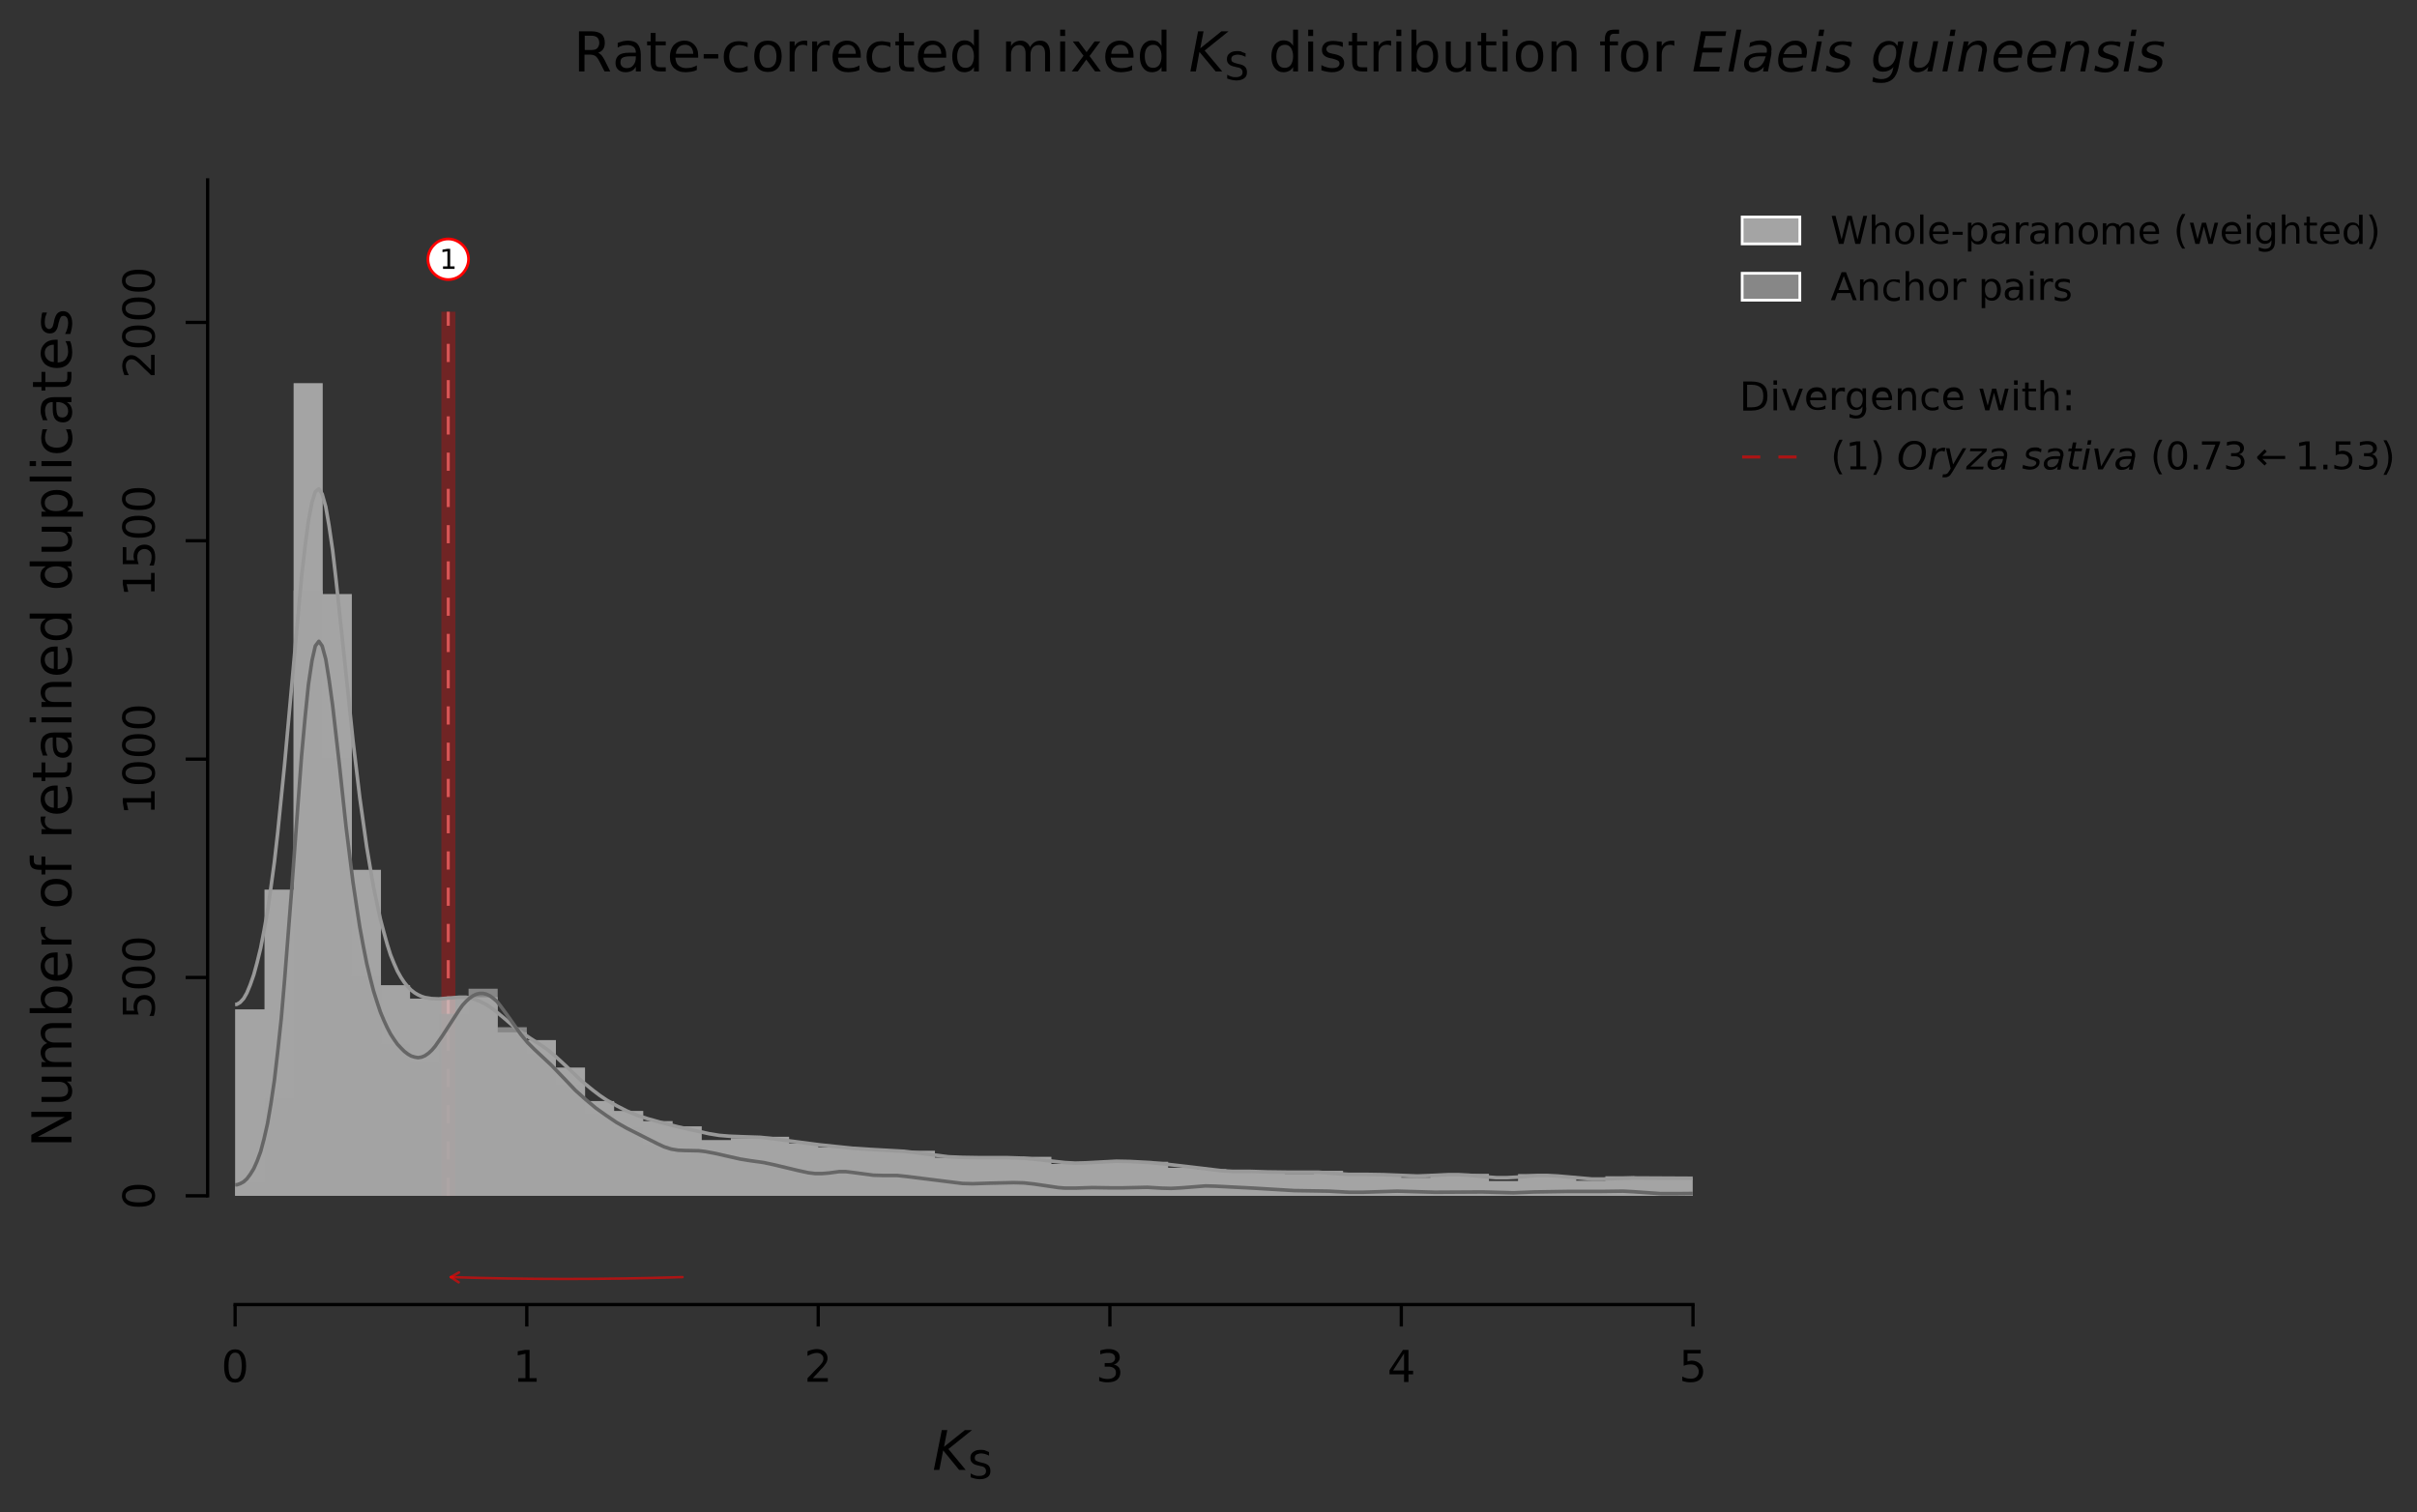 <?xml version="1.0" encoding="utf-8"?>
<!-- Generator: Adobe Illustrator 24.1.2, SVG Export Plug-In . SVG Version: 6.00 Build 0)  -->
<svg version="1.1" id="Layer_1" xmlns="http://www.w3.org/2000/svg" xmlns:xlink="http://www.w3.org/1999/xlink" x="0px" y="0px"
	 viewBox="0 0 880 550.6" style="enable-background:new 0 0 900 550.6;" xml:space="preserve">
<rect x="0" y="0" width="880" height="550.6" fill="#333333" stroke="none"/>
<style type="text/css">
	.st0{clip-path:url(#SVGID_2_);}
	.st1{opacity:0.3;clip-path:url(#SVGID_4_);fill:#FF0000;}
	
		.st2{opacity:0.6;clip-path:url(#SVGID_6_);fill:none;stroke:#FF0000;stroke-width:1.1;stroke-linejoin:round;stroke-miterlimit:10;stroke-dasharray:6.6,6.6;}
	
		.st3{opacity:0.3;clip-path:url(#SVGID_8_);fill:none;stroke:#FFFFFF;stroke-width:1.1;stroke-linejoin:round;stroke-miterlimit:10;stroke-dasharray:6.6,6.6;}
	.st4{clip-path:url(#SVGID_10_);fill:#FFFFFF;}
	.st5{clip-path:url(#SVGID_10_);fill:none;stroke:#FF0000;stroke-linejoin:round;stroke-miterlimit:10;}
	.st6{clip-path:url(#SVGID_12_);}
	.st7{opacity:0.75;clip-path:url(#SVGID_14_);fill:#C9C9C9;}
	.st8{opacity:0.75;clip-path:url(#SVGID_16_);fill:#A3A3A3;}
	.st9{clip-path:url(#SVGID_2_);fill:none;stroke:#000000;stroke-width:1.2;stroke-linejoin:round;stroke-miterlimit:10;}
	
		.st10{clip-path:url(#SVGID_18_);fill:none;stroke:#999999;stroke-width:1.3;stroke-linecap:square;stroke-linejoin:round;stroke-miterlimit:10;}
	
		.st11{clip-path:url(#SVGID_20_);fill:none;stroke:#666666;stroke-width:1.3;stroke-linecap:square;stroke-linejoin:round;stroke-miterlimit:10;}
	.st12{clip-path:url(#SVGID_2_);fill:none;stroke:#000000;stroke-width:1.2;stroke-linecap:square;stroke-miterlimit:10;}
	
		.st13{opacity:0.6;clip-path:url(#SVGID_2_);fill:none;stroke:#FF0000;stroke-width:0.9;stroke-linecap:round;stroke-linejoin:round;stroke-miterlimit:10;}
	.st14{opacity:0.75;fill:#C9C9C9;}
	.st15{fill:none;stroke:#FFFFFF;stroke-miterlimit:10;}
	.st16{opacity:0.75;fill:#A3A3A3;}
	
		.st17{opacity:0.6;clip-path:url(#SVGID_2_);fill:none;stroke:#FF0000;stroke-width:1.1;stroke-linejoin:round;stroke-miterlimit:10;stroke-dasharray:6.6,6.6;}
	.st18{clip-path:url(#SVGID_22_);}
</style>
<g>
	<defs>
		<rect id="SVGID_1_" width="997" height="550.6"/>
	</defs>
	<clipPath id="SVGID_2_">
		<use xlink:href="#SVGID_1_"  style="overflow:visible;"/>
	</clipPath>
	<g class="st0">
		<defs>
			<rect id="SVGID_3_" x="85.6" y="65.5" width="530.7" height="399.5"/>
		</defs>
		<clipPath id="SVGID_4_">
			<use xlink:href="#SVGID_3_"  style="overflow:visible;"/>
		</clipPath>
		<rect x="160.7" y="113.5" class="st1" width="5.1" height="321.9"/>
	</g>
	<g class="st0">
		<defs>
			<rect id="SVGID_5_" x="85.6" y="65.5" width="530.7" height="399.5"/>
		</defs>
		<clipPath id="SVGID_6_">
			<use xlink:href="#SVGID_5_"  style="overflow:visible;"/>
		</clipPath>
		<line class="st2" x1="163.2" y1="435.4" x2="163.2" y2="113.5"/>
	</g>
	<g class="st0">
		<defs>
			<rect id="SVGID_7_" x="85.6" y="65.5" width="530.7" height="399.5"/>
		</defs>
		<clipPath id="SVGID_8_">
			<use xlink:href="#SVGID_7_"  style="overflow:visible;"/>
		</clipPath>
		<line class="st3" x1="163.2" y1="435.4" x2="163.2" y2="113.5"/>
	</g>
	<g class="st0">
		<defs>
			<rect id="SVGID_9_" x="85.6" y="65.5" width="530.7" height="399.5"/>
		</defs>
		<clipPath id="SVGID_10_">
			<use xlink:href="#SVGID_9_"  style="overflow:visible;"/>
		</clipPath>
		<path class="st4" d="M163.2,101.8c2,0,3.9-0.8,5.2-2.2s2.2-3.3,2.2-5.2s-0.8-3.9-2.2-5.2c-1.4-1.4-3.3-2.2-5.2-2.2
			c-2,0-3.9,0.8-5.2,2.2c-1.4,1.4-2.2,3.3-2.2,5.2s0.8,3.9,2.2,5.2C159.4,101,161.3,101.8,163.2,101.8z"/>
		<path class="st5" d="M163.2,101.8c2,0,3.9-0.8,5.2-2.2s2.2-3.3,2.2-5.2s-0.8-3.9-2.2-5.2c-1.4-1.4-3.3-2.2-5.2-2.2
			c-2,0-3.9,0.8-5.2,2.2c-1.4,1.4-2.2,3.3-2.2,5.2s0.8,3.9,2.2,5.2C159.4,101,161.3,101.8,163.2,101.8z"/>
	</g>
	<g class="st0">
		<defs>
			<rect id="SVGID_11_" x="85.6" y="65.5" width="530.7" height="399.5"/>
		</defs>
		<clipPath id="SVGID_12_">
			<use xlink:href="#SVGID_11_"  style="overflow:visible;"/>
		</clipPath>
		<polyline class="st6" points="161.3,97 162.9,97 162.9,91.5 161.1,91.8 161.1,90.9 162.9,90.6 163.9,90.6 163.9,97 165.5,97 
			165.5,97.9 161.3,97.9 161.3,97 		"/>
	</g>
	<g class="st0">
		<defs>
			<rect id="SVGID_13_" x="85.6" y="65.5" width="530.7" height="399.5"/>
		</defs>
		<clipPath id="SVGID_14_">
			<use xlink:href="#SVGID_13_"  style="overflow:visible;"/>
		</clipPath>
		<polygon class="st7" points="85.6,435.4 85.6,367.5 96.3,367.5 96.3,323.9 106.9,323.9 106.9,139.5 117.5,139.5 117.5,216.3 
			128.1,216.3 128.1,316.7 138.7,316.7 138.7,358.7 149.3,358.7 149.3,363.6 159.9,363.6 159.9,363.5 170.6,363.5 170.6,363.1 
			181.2,363.1 181.2,375.9 191.8,375.9 191.8,378.7 202.4,378.7 202.4,388.7 213,388.7 213,400.9 223.6,400.9 223.6,404.5 
			234.2,404.5 234.2,408.2 244.9,408.2 244.9,410.1 255.5,410.1 255.5,415.1 266.1,415.1 266.1,414.4 276.7,414.4 276.7,413.9 
			287.3,413.9 287.3,416.3 297.9,416.3 297.9,417.7 308.5,417.7 308.5,418.4 319.2,418.4 319.2,419 329.8,419 329.8,419 340.4,419 
			340.4,421.5 351,421.5 351,421.9 361.6,421.9 361.6,421.8 372.2,421.8 372.2,421.2 382.8,421.2 382.8,423.8 393.5,423.8 
			393.5,423.2 404.1,423.2 404.1,422.9 414.7,422.9 414.7,423 425.3,423 425.3,425.2 435.9,425.2 435.9,425.7 446.5,425.7 
			446.5,426.9 457.1,426.9 457.1,426.3 467.8,426.3 467.8,427.4 478.4,427.4 478.4,426.3 489,426.3 489,427.7 499.6,427.7 
			499.6,427.7 510.2,427.7 510.2,428.8 520.8,428.8 520.8,427.4 531.4,427.4 531.4,427.4 542.1,427.4 542.1,430 552.7,430 
			552.7,427.5 563.3,427.5 563.3,428.3 573.9,428.3 573.9,429.9 584.5,429.9 584.5,428.3 595.1,428.3 595.1,429.3 605.7,429.3 
			605.7,429 616.4,429 616.4,435.4 605.7,435.4 595.1,435.4 584.5,435.4 573.9,435.4 563.3,435.4 552.7,435.4 542.1,435.4 
			531.4,435.4 520.8,435.4 510.2,435.4 499.6,435.4 489,435.4 478.4,435.4 467.8,435.4 457.1,435.4 446.5,435.4 435.9,435.4 
			425.3,435.4 414.7,435.4 404.1,435.4 393.5,435.4 382.8,435.4 372.2,435.4 361.6,435.4 351,435.4 340.4,435.4 329.8,435.4 
			319.2,435.4 308.5,435.4 297.9,435.4 287.3,435.4 276.7,435.4 266.1,435.4 255.5,435.4 244.9,435.4 234.2,435.4 223.6,435.4 
			213,435.4 202.4,435.4 191.8,435.4 181.2,435.4 170.6,435.4 159.9,435.4 149.3,435.4 138.7,435.4 128.1,435.4 117.5,435.4 
			106.9,435.4 96.3,435.4 		"/>
	</g>
	<g class="st0">
		<defs>
			<rect id="SVGID_15_" x="85.6" y="65.5" width="530.7" height="399.5"/>
		</defs>
		<clipPath id="SVGID_16_">
			<use xlink:href="#SVGID_15_"  style="overflow:visible;"/>
		</clipPath>
		<polygon class="st8" points="85.6,435.4 85.6,430.6 96.3,430.6 96.3,399.8 106.9,399.8 106.9,215 117.5,215 117.5,276.1 
			128.1,276.1 128.1,355.4 138.7,355.4 138.7,380.1 149.3,380.1 149.3,386.9 159.9,386.9 159.9,369.1 170.6,369.1 170.6,360 
			181.2,360 181.2,374 191.8,374 191.8,383.4 202.4,383.4 202.4,395 213,395 213,405.5 223.6,405.5 223.6,410.6 234.2,410.6 
			234.2,416.9 244.9,416.9 244.9,417.9 255.5,417.9 255.5,421.1 266.1,421.1 266.1,423 276.7,423 276.7,424.1 287.3,424.1 
			287.3,426.3 297.9,426.3 297.9,427.1 308.5,427.1 308.5,427.3 319.2,427.3 319.2,427.6 329.8,427.6 329.8,429.3 340.4,429.3 
			340.4,430.6 351,430.6 351,430.9 361.6,430.9 361.6,430.5 372.2,430.5 372.2,430.9 382.8,430.9 382.8,433.2 393.5,433.2 
			393.5,432 404.1,432 404.1,432.8 414.7,432.8 414.7,432.2 425.3,432.2 425.3,433 435.9,433 435.9,431.3 446.5,431.3 446.5,432.2 
			457.1,432.2 457.1,433.2 467.8,433.2 467.8,433.8 478.4,433.8 478.4,433.5 489,433.5 489,434.1 499.6,434.1 499.6,433.5 
			510.2,433.5 510.2,434.4 520.8,434.4 520.8,434 531.4,434 531.4,433.8 542.1,433.8 542.1,434.4 552.7,434.4 552.7,433.8 
			563.3,433.8 563.3,434 573.9,434 584.5,434 584.5,433.2 595.1,433.2 595.1,434.6 605.7,434.6 605.7,434.8 616.4,434.8 
			616.4,435.4 605.7,435.4 595.1,435.4 584.5,435.4 573.9,435.4 563.3,435.4 552.7,435.4 542.1,435.4 531.4,435.4 520.8,435.4 
			510.2,435.4 499.6,435.4 489,435.4 478.4,435.4 467.8,435.4 457.1,435.4 446.5,435.4 435.9,435.4 425.3,435.4 414.7,435.4 
			404.1,435.4 393.5,435.4 382.8,435.4 372.2,435.4 361.6,435.4 351,435.4 340.4,435.4 329.8,435.4 319.2,435.4 308.5,435.4 
			297.9,435.4 287.3,435.4 276.7,435.4 266.1,435.4 255.5,435.4 244.9,435.4 234.2,435.4 223.6,435.4 213,435.4 202.4,435.4 
			191.8,435.4 181.2,435.4 170.6,435.4 159.9,435.4 149.3,435.4 138.7,435.4 128.1,435.4 117.5,435.4 106.9,435.4 96.3,435.4 		"/>
	</g>
	<line class="st0" x1="85.6" y1="475" x2="85.6" y2="483"/>
	<line class="st9" x1="85.6" y1="475" x2="85.6" y2="483"/>
	<path class="st0" d="M85.6,491.3c1.3,0,2.3,0.5,3,1.6c0.7,1,1,2.5,1,4.5c0,2-0.4,3.5-1,4.5c-0.7,1-1.7,1.5-3,1.5
		c-1.3,0-2.3-0.5-3-1.5c-0.7-1-1-2.5-1-4.5c0-2,0.3-3.5,1-4.5C83.3,491.8,84.3,491.3,85.6,491.3 M85.6,492.5c-0.8,0-1.4,0.4-1.8,1.2
		s-0.6,2-0.6,3.6s0.2,2.8,0.6,3.6c0.4,0.8,1,1.2,1.8,1.2c0.8,0,1.4-0.4,1.8-1.2c0.4-0.8,0.6-2,0.6-3.6s-0.2-2.8-0.6-3.6
		C87.1,492.9,86.5,492.5,85.6,492.5"/>
	<line class="st0" x1="191.8" y1="475" x2="191.8" y2="483"/>
	<line class="st9" x1="191.8" y1="475" x2="191.8" y2="483"/>
	<polyline class="st0" points="188.7,501.8 191.3,501.8 191.3,492.9 188.5,493.5 188.5,492 191.2,491.5 192.8,491.5 192.8,501.8 
		195.4,501.8 195.4,503.1 188.7,503.1 188.7,501.8 	"/>
	<line class="st0" x1="297.9" y1="475" x2="297.9" y2="483"/>
	<line class="st9" x1="297.9" y1="475" x2="297.9" y2="483"/>
	<path class="st0" d="M295.9,501.8h5.5v1.3H294v-1.3c0.6-0.6,1.4-1.4,2.4-2.5c1-1,1.7-1.7,2-2c0.5-0.6,0.9-1,1.1-1.4
		c0.2-0.4,0.3-0.8,0.3-1.2c0-0.6-0.2-1.1-0.7-1.5c-0.4-0.4-1-0.6-1.7-0.6c-0.5,0-1,0.1-1.6,0.3c-0.5,0.2-1.1,0.4-1.8,0.8V492
		c0.6-0.3,1.2-0.4,1.8-0.6c0.5-0.1,1.1-0.2,1.5-0.2c1.2,0,2.2,0.3,2.9,0.9s1.1,1.4,1.1,2.4c0,0.5-0.1,0.9-0.3,1.4
		c-0.2,0.4-0.5,0.9-1,1.5c-0.1,0.2-0.5,0.6-1.2,1.3C298.1,499.5,297.2,500.5,295.9,501.8"/>
	<line class="st0" x1="404.1" y1="475" x2="404.1" y2="483"/>
	<line class="st9" x1="404.1" y1="475" x2="404.1" y2="483"/>
	<path class="st0" d="M405.5,496.8c0.8,0.2,1.3,0.5,1.8,1c0.4,0.5,0.6,1.2,0.6,1.9c0,1.2-0.4,2-1.2,2.7c-0.8,0.6-1.9,0.9-3.4,0.9
		c-0.5,0-1,0-1.5-0.1c-0.5-0.1-1.1-0.2-1.6-0.4v-1.5c0.4,0.3,0.9,0.4,1.4,0.6c0.5,0.1,1.1,0.2,1.6,0.2c1,0,1.7-0.2,2.3-0.6
		s0.8-1,0.8-1.7c0-0.7-0.2-1.2-0.7-1.6s-1.2-0.6-2-0.6h-1.4v-1.3h1.4c0.8,0,1.4-0.1,1.8-0.5c0.4-0.3,0.6-0.8,0.6-1.3
		s-0.2-1.1-0.6-1.4c-0.4-0.3-1-0.5-1.8-0.5c-0.4,0-0.9,0-1.4,0.1c-0.5,0.1-1,0.2-1.6,0.4v-1.4c0.6-0.2,1.2-0.3,1.7-0.4
		c0.5-0.1,1-0.1,1.5-0.1c1.2,0,2.1,0.3,2.8,0.8c0.7,0.5,1.1,1.3,1.1,2.2c0,0.6-0.2,1.2-0.6,1.6C406.7,496.4,406.1,496.7,405.5,496.8
		"/>
	<line class="st0" x1="510.2" y1="475" x2="510.2" y2="483"/>
	<line class="st9" x1="510.2" y1="475" x2="510.2" y2="483"/>
	<path class="st0" d="M510.8,491.5h2v7.6h1.7v1.3h-1.7v2.8h-1.6v-2.8h-5.3v-1.5L510.8,491.5 M511.2,492.8l-4,6.2h4V492.8"/>
	<line class="st0" x1="616.4" y1="475" x2="616.4" y2="483"/>
	<line class="st9" x1="616.4" y1="475" x2="616.4" y2="483"/>
	<path class="st0" d="M613,491.5h6.2v1.3h-4.8v2.9c0.2-0.1,0.5-0.1,0.7-0.2c0.2,0,0.5-0.1,0.7-0.1c1.3,0,2.3,0.4,3.1,1.1
		c0.8,0.7,1.2,1.7,1.2,2.9c0,1.3-0.4,2.2-1.2,2.9c-0.8,0.7-1.9,1-3.3,1c-0.5,0-1,0-1.5-0.1c-0.5-0.1-1-0.2-1.6-0.4v-1.6
		c0.5,0.3,0.9,0.4,1.5,0.6c0.5,0.1,1,0.2,1.6,0.2c0.9,0,1.6-0.2,2.1-0.7c0.5-0.5,0.8-1.1,0.8-1.9c0-0.8-0.3-1.4-0.8-1.9
		c-0.5-0.5-1.2-0.7-2.1-0.7c-0.4,0-0.8,0-1.3,0.1c-0.4,0.1-0.8,0.2-1.3,0.4V491.5"/>
	<polyline class="st0" points="342.9,520.7 344.9,520.7 343.7,526.8 351.3,520.7 353.9,520.7 345.3,527.6 351.6,535.2 349.2,535.2 
		343.4,528.1 342,535.2 340,535.2 342.9,520.7 	"/>
	<path class="st0" d="M360.1,528.7v1.3c-0.5-0.3-1-0.4-1.5-0.6c-0.5-0.1-0.9-0.2-1.3-0.2c-0.8,0-1.3,0.2-1.8,0.4
		c-0.4,0.3-0.6,0.7-0.6,1.2c0,0.4,0.1,0.8,0.4,1c0.3,0.2,0.8,0.4,1.5,0.6l0.8,0.2c1,0.2,1.8,0.5,2.3,1c0.5,0.5,0.7,1.2,0.7,2
		c0,1-0.3,1.7-1,2.2c-0.7,0.5-1.6,0.8-2.9,0.8c-0.5,0-1-0.1-1.6-0.2c-0.5-0.1-1.1-0.3-1.7-0.5v-1.4c0.6,0.3,1.1,0.6,1.6,0.7
		c0.5,0.2,1.1,0.2,1.6,0.2c0.8,0,1.4-0.2,1.8-0.5c0.4-0.3,0.6-0.7,0.6-1.3c0-0.5-0.2-0.9-0.5-1.2c-0.3-0.3-0.8-0.5-1.5-0.6l-0.8-0.2
		c-1-0.2-1.8-0.5-2.2-1c-0.5-0.4-0.7-1-0.7-1.8c0-0.9,0.3-1.6,1-2.1c0.6-0.5,1.5-0.8,2.6-0.8c0.5,0,1,0,1.5,0.1
		C359.1,528.3,359.6,528.5,360.1,528.7"/>
	<line class="st0" x1="75.6" y1="435.4" x2="67.6" y2="435.4"/>
	<line class="st9" x1="75.6" y1="435.4" x2="67.6" y2="435.4"/>
	<path class="st0" d="M44.4,435.4c0-1.3,0.5-2.3,1.6-3c1-0.7,2.5-1,4.5-1c2,0,3.5,0.4,4.5,1c1,0.7,1.5,1.7,1.5,3
		c0,1.3-0.5,2.3-1.5,3c-1,0.7-2.5,1-4.5,1c-2,0-3.5-0.3-4.5-1C45,437.7,44.4,436.7,44.4,435.4 M45.7,435.4c0,0.8,0.4,1.4,1.2,1.8
		c0.8,0.4,2,0.6,3.6,0.6c1.6,0,2.8-0.2,3.6-0.6c0.8-0.4,1.2-1,1.2-1.8c0-0.8-0.4-1.4-1.2-1.8c-0.8-0.4-2-0.6-3.6-0.6
		c-1.6,0-2.8,0.2-3.6,0.6C46.1,434,45.7,434.6,45.7,435.4"/>
	<line class="st0" x1="75.6" y1="355.9" x2="67.6" y2="355.9"/>
	<line class="st9" x1="75.6" y1="355.9" x2="67.6" y2="355.9"/>
	<path class="st0" d="M44.7,369.4v-6.2H46v4.8h2.9c-0.1-0.2-0.1-0.5-0.2-0.7c0-0.2-0.1-0.5-0.1-0.7c0-1.3,0.4-2.3,1.1-3.1
		c0.7-0.8,1.7-1.2,2.9-1.2c1.3,0,2.2,0.4,2.9,1.2c0.7,0.8,1,1.9,1,3.3c0,0.5,0,1-0.1,1.5c-0.1,0.5-0.2,1-0.4,1.6h-1.6
		c0.3-0.5,0.4-0.9,0.6-1.5c0.1-0.5,0.2-1,0.2-1.6c0-0.9-0.2-1.6-0.7-2.1c-0.5-0.5-1.1-0.8-1.9-0.8c-0.8,0-1.4,0.3-1.9,0.8
		c-0.5,0.5-0.7,1.2-0.7,2.1c0,0.4,0,0.8,0.1,1.3c0.1,0.4,0.2,0.8,0.4,1.3H44.7"/>
	<path class="st0" d="M44.4,355.9c0-1.3,0.5-2.3,1.6-3c1-0.7,2.5-1,4.5-1c2,0,3.5,0.4,4.5,1c1,0.7,1.5,1.7,1.5,3
		c0,1.3-0.5,2.3-1.5,3c-1,0.7-2.5,1-4.5,1c-2,0-3.5-0.3-4.5-1C45,358.2,44.4,357.2,44.4,355.9 M45.7,355.9c0,0.8,0.4,1.4,1.2,1.8
		c0.8,0.4,2,0.6,3.6,0.6c1.6,0,2.8-0.2,3.6-0.6s1.2-1,1.2-1.8c0-0.8-0.4-1.4-1.2-1.8c-0.8-0.4-2-0.6-3.6-0.6c-1.6,0-2.8,0.2-3.6,0.6
		C46.1,354.5,45.7,355.1,45.7,355.9"/>
	<path class="st0" d="M44.4,345.7c0-1.3,0.5-2.3,1.6-3c1-0.7,2.5-1,4.5-1c2,0,3.5,0.4,4.5,1c1,0.7,1.5,1.7,1.5,3
		c0,1.3-0.5,2.3-1.5,3c-1,0.7-2.5,1-4.5,1c-2,0-3.5-0.3-4.5-1C45,348.1,44.4,347,44.4,345.7 M45.7,345.7c0,0.8,0.4,1.4,1.2,1.8
		c0.8,0.4,2,0.6,3.6,0.6c1.6,0,2.8-0.2,3.6-0.6s1.2-1,1.2-1.8c0-0.8-0.4-1.4-1.2-1.8c-0.8-0.4-2-0.6-3.6-0.6c-1.6,0-2.8,0.2-3.6,0.6
		C46.1,344.3,45.7,344.9,45.7,345.7"/>
	<line class="st0" x1="75.6" y1="276.4" x2="67.6" y2="276.4"/>
	<line class="st9" x1="75.6" y1="276.4" x2="67.6" y2="276.4"/>
	<polyline class="st0" points="55,294.8 55,292.2 46.1,292.2 46.7,295 45.2,295 44.7,292.2 44.7,290.6 55,290.6 55,288.1 
		56.3,288.1 56.3,294.8 55,294.8 	"/>
	<path class="st0" d="M44.4,281.5c0-1.3,0.5-2.3,1.6-3c1-0.7,2.5-1,4.5-1c2,0,3.5,0.4,4.5,1c1,0.7,1.5,1.7,1.5,3
		c0,1.3-0.5,2.3-1.5,3c-1,0.7-2.5,1-4.5,1c-2,0-3.5-0.3-4.5-1C45,283.8,44.4,282.8,44.4,281.5 M45.7,281.5c0,0.8,0.4,1.4,1.2,1.8
		c0.8,0.4,2,0.6,3.6,0.6c1.6,0,2.8-0.2,3.6-0.6c0.8-0.4,1.2-1,1.2-1.8c0-0.8-0.4-1.4-1.2-1.8c-0.8-0.4-2-0.6-3.6-0.6
		c-1.6,0-2.8,0.2-3.6,0.6C46.1,280.1,45.7,280.7,45.7,281.5"/>
	<path class="st0" d="M44.4,271.3c0-1.3,0.5-2.3,1.6-3c1-0.7,2.5-1,4.5-1c2,0,3.5,0.4,4.5,1c1,0.7,1.5,1.7,1.5,3
		c0,1.3-0.5,2.3-1.5,3c-1,0.7-2.5,1-4.5,1c-2,0-3.5-0.3-4.5-1C45,273.6,44.4,272.6,44.4,271.3 M45.7,271.3c0,0.8,0.4,1.4,1.2,1.8
		c0.8,0.4,2,0.6,3.6,0.6c1.6,0,2.8-0.2,3.6-0.6c0.8-0.4,1.2-1,1.2-1.8c0-0.8-0.4-1.4-1.2-1.8c-0.8-0.4-2-0.6-3.6-0.6
		c-1.6,0-2.8,0.2-3.6,0.6C46.1,269.9,45.7,270.5,45.7,271.3"/>
	<path class="st0" d="M44.4,261.2c0-1.3,0.5-2.3,1.6-3c1-0.7,2.5-1,4.5-1c2,0,3.5,0.4,4.5,1c1,0.7,1.5,1.7,1.5,3
		c0,1.3-0.5,2.3-1.5,3c-1,0.7-2.5,1-4.5,1c-2,0-3.5-0.3-4.5-1C45,263.5,44.4,262.5,44.4,261.2 M45.7,261.2c0,0.8,0.4,1.4,1.2,1.8
		c0.8,0.4,2,0.6,3.6,0.6c1.6,0,2.8-0.2,3.6-0.6c0.8-0.4,1.2-1,1.2-1.8c0-0.8-0.4-1.4-1.2-1.8c-0.8-0.4-2-0.6-3.6-0.6
		c-1.6,0-2.8,0.2-3.6,0.6C46.1,259.7,45.7,260.3,45.7,261.2"/>
	<line class="st0" x1="75.6" y1="196.9" x2="67.6" y2="196.9"/>
	<line class="st9" x1="75.6" y1="196.9" x2="67.6" y2="196.9"/>
	<polyline class="st0" points="55,215.3 55,212.7 46.1,212.7 46.7,215.5 45.2,215.5 44.7,212.7 44.7,211.1 55,211.1 55,208.6 
		56.3,208.6 56.3,215.3 55,215.3 	"/>
	<path class="st0" d="M44.7,205.4v-6.2H46v4.8h2.9c-0.1-0.2-0.1-0.5-0.2-0.7c0-0.2-0.1-0.5-0.1-0.7c0-1.3,0.4-2.3,1.1-3.1
		c0.7-0.8,1.7-1.2,2.9-1.2c1.3,0,2.2,0.4,2.9,1.2c0.7,0.8,1,1.9,1,3.3c0,0.5,0,1-0.1,1.5c-0.1,0.5-0.2,1-0.4,1.6h-1.6
		c0.3-0.5,0.4-0.9,0.6-1.5c0.1-0.5,0.2-1,0.2-1.6c0-0.9-0.2-1.6-0.7-2.1c-0.5-0.5-1.1-0.8-1.9-0.8c-0.8,0-1.4,0.3-1.9,0.8
		c-0.5,0.5-0.7,1.2-0.7,2.1c0,0.4,0,0.8,0.1,1.3c0.1,0.4,0.2,0.8,0.4,1.3H44.7"/>
	<path class="st0" d="M44.4,191.8c0-1.3,0.5-2.3,1.6-3c1-0.7,2.5-1,4.5-1c2,0,3.5,0.4,4.5,1c1,0.7,1.5,1.7,1.5,3
		c0,1.3-0.5,2.3-1.5,3c-1,0.7-2.5,1-4.5,1c-2,0-3.5-0.3-4.5-1C45,194.2,44.4,193.1,44.4,191.8 M45.7,191.8c0,0.8,0.4,1.4,1.2,1.8
		c0.8,0.4,2,0.6,3.6,0.6c1.6,0,2.8-0.2,3.6-0.6c0.8-0.4,1.2-1,1.2-1.8c0-0.8-0.4-1.4-1.2-1.8c-0.8-0.4-2-0.6-3.6-0.6
		c-1.6,0-2.8,0.2-3.6,0.6C46.1,190.4,45.7,191,45.7,191.8"/>
	<path class="st0" d="M44.4,181.7c0-1.3,0.5-2.3,1.6-3c1-0.7,2.5-1,4.5-1c2,0,3.5,0.4,4.5,1c1,0.7,1.5,1.7,1.5,3
		c0,1.3-0.5,2.3-1.5,3c-1,0.7-2.5,1-4.5,1c-2,0-3.5-0.3-4.5-1C45,184,44.4,183,44.4,181.7 M45.7,181.7c0,0.8,0.4,1.4,1.2,1.8
		c0.8,0.4,2,0.6,3.6,0.6c1.6,0,2.8-0.2,3.6-0.6c0.8-0.4,1.2-1,1.2-1.8c0-0.8-0.4-1.4-1.2-1.8c-0.8-0.4-2-0.6-3.6-0.6
		c-1.6,0-2.8,0.2-3.6,0.6C46.1,180.2,45.7,180.8,45.7,181.7"/>
	<line class="st0" x1="75.6" y1="117.4" x2="67.6" y2="117.4"/>
	<line class="st9" x1="75.6" y1="117.4" x2="67.6" y2="117.4"/>
	<path class="st0" d="M55,134.7v-5.5h1.3v7.4H55c-0.6-0.6-1.4-1.4-2.5-2.4c-1-1-1.7-1.7-2-2c-0.6-0.5-1-0.9-1.4-1.1
		c-0.4-0.2-0.8-0.3-1.2-0.3c-0.6,0-1.1,0.2-1.5,0.7c-0.4,0.4-0.6,1-0.6,1.7c0,0.5,0.1,1,0.3,1.6c0.2,0.5,0.4,1.1,0.8,1.8h-1.6
		c-0.3-0.6-0.4-1.2-0.6-1.8c-0.1-0.5-0.2-1.1-0.2-1.5c0-1.2,0.3-2.2,0.9-2.9c0.6-0.7,1.4-1.1,2.4-1.1c0.5,0,0.9,0.1,1.4,0.3
		c0.4,0.2,0.9,0.5,1.5,1c0.2,0.1,0.6,0.5,1.3,1.2C52.7,132.5,53.7,133.4,55,134.7"/>
	<path class="st0" d="M44.4,122.5c0-1.3,0.5-2.3,1.6-3c1-0.7,2.5-1,4.5-1c2,0,3.5,0.4,4.5,1c1,0.7,1.5,1.7,1.5,3
		c0,1.3-0.5,2.3-1.5,3c-1,0.7-2.5,1-4.5,1c-2,0-3.5-0.3-4.5-1C45,124.8,44.4,123.8,44.4,122.5 M45.7,122.5c0,0.8,0.4,1.4,1.2,1.8
		c0.8,0.4,2,0.6,3.6,0.6c1.6,0,2.8-0.2,3.6-0.6c0.8-0.4,1.2-1,1.2-1.8c0-0.8-0.4-1.4-1.2-1.8c-0.8-0.4-2-0.6-3.6-0.6
		c-1.6,0-2.8,0.2-3.6,0.6C46.1,121.1,45.7,121.7,45.7,122.5"/>
	<path class="st0" d="M44.4,112.3c0-1.3,0.5-2.3,1.6-3c1-0.7,2.5-1,4.5-1c2,0,3.5,0.4,4.5,1c1,0.7,1.5,1.7,1.5,3
		c0,1.3-0.5,2.3-1.5,3c-1,0.7-2.5,1-4.5,1c-2,0-3.5-0.3-4.5-1C45,114.7,44.4,113.6,44.4,112.3 M45.7,112.3c0,0.8,0.4,1.4,1.2,1.8
		c0.8,0.4,2,0.6,3.6,0.6c1.6,0,2.8-0.2,3.6-0.6c0.8-0.4,1.2-1,1.2-1.8c0-0.8-0.4-1.4-1.2-1.8c-0.8-0.4-2-0.6-3.6-0.6
		c-1.6,0-2.8,0.2-3.6,0.6C46.1,110.9,45.7,111.5,45.7,112.3"/>
	<path class="st0" d="M44.4,102.2c0-1.3,0.5-2.3,1.6-3c1-0.7,2.5-1,4.5-1c2,0,3.5,0.4,4.5,1c1,0.7,1.5,1.7,1.5,3
		c0,1.3-0.5,2.3-1.5,3c-1,0.7-2.5,1-4.5,1c-2,0-3.5-0.3-4.5-1C45,104.5,44.4,103.5,44.4,102.2 M45.7,102.2c0,0.8,0.4,1.4,1.2,1.8
		c0.8,0.4,2,0.6,3.6,0.6c1.6,0,2.8-0.2,3.6-0.6c0.8-0.4,1.2-1,1.2-1.8c0-0.8-0.4-1.4-1.2-1.8c-0.8-0.4-2-0.6-3.6-0.6
		c-1.6,0-2.8,0.2-3.6,0.6C46.1,100.7,45.7,101.3,45.7,102.2"/>
	<polyline class="st0" points="11.4,415.9 11.4,413.2 23.6,406.7 11.4,406.7 11.4,404.8 26,404.8 26,407.5 13.8,413.9 26,413.9 
		26,415.9 11.4,415.9 	"/>
	<path class="st0" d="M14.8,396.6L14.8,396.6 M21.7,401.2h-6.6v-1.8h6.6c1,0,1.8-0.2,2.3-0.6c0.5-0.4,0.8-1,0.8-1.8
		c0-1-0.3-1.7-0.9-2.3c-0.6-0.6-1.5-0.8-2.5-0.8h-6.2V392H26v1.8h-1.7c0.7,0.4,1.2,1,1.5,1.5c0.3,0.6,0.5,1.2,0.5,2
		c0,1.3-0.4,2.2-1.2,2.9C24.3,400.8,23.2,401.2,21.7,401.2"/>
	<path class="st0" d="M17.2,379.8c-0.8-0.4-1.4-1-1.8-1.6c-0.4-0.6-0.6-1.4-0.6-2.2c0-1.1,0.4-2,1.2-2.6c0.8-0.6,1.9-0.9,3.4-0.9H26
		v1.8h-6.5c-1,0-1.8,0.2-2.3,0.6c-0.5,0.4-0.8,0.9-0.8,1.7c0,0.9,0.3,1.7,0.9,2.2c0.6,0.5,1.5,0.8,2.5,0.8H26v1.8h-6.5
		c-1,0-1.8,0.2-2.3,0.6c-0.5,0.4-0.8,1-0.8,1.7c0,0.9,0.3,1.7,0.9,2.2c0.6,0.5,1.5,0.8,2.5,0.8H26v1.8H15.1v-1.8h1.7
		c-0.7-0.4-1.2-0.9-1.5-1.5c-0.3-0.6-0.5-1.2-0.5-2s0.2-1.5,0.6-2C15.8,380.5,16.4,380.1,17.2,379.8"/>
	<path class="st0" d="M16.7,367.1c-0.6-0.4-1.1-0.8-1.4-1.4c-0.3-0.6-0.5-1.3-0.5-2.1c0-1.3,0.5-2.4,1.6-3.2
		c1.1-0.8,2.4-1.2,4.2-1.2c1.7,0,3.1,0.4,4.2,1.2c1,0.8,1.6,1.9,1.6,3.2c0,0.8-0.2,1.5-0.5,2.1c-0.3,0.6-0.8,1.1-1.4,1.4H26v1.8
		H10.8v-1.8H16.7 M20.5,361c-1.3,0-2.3,0.3-3.1,0.8c-0.8,0.6-1.1,1.3-1.1,2.2c0,1,0.4,1.7,1.1,2.2c0.8,0.6,1.8,0.8,3.1,0.8
		c1.3,0,2.4-0.3,3.1-0.8c0.8-0.5,1.1-1.3,1.1-2.2c0-0.9-0.4-1.7-1.1-2.2C22.9,361.2,21.9,361,20.5,361"/>
	<path class="st0" d="M19.6,348.6c-1,0-1.8,0.3-2.4,0.8c-0.6,0.5-0.9,1.3-0.9,2.1c0,1,0.3,1.8,0.9,2.4c0.6,0.6,1.4,1,2.4,1V348.6
		 M20.1,346.8H21v8.3c1.2-0.1,2.2-0.4,2.8-1.1c0.6-0.7,1-1.6,1-2.8c0-0.7-0.1-1.4-0.2-2c-0.2-0.6-0.4-1.3-0.8-1.9h1.7
		c0.3,0.6,0.5,1.3,0.6,2c0.1,0.7,0.2,1.4,0.2,2.1c0,1.8-0.5,3.1-1.5,4.2c-1,1-2.4,1.5-4.1,1.5c-1.8,0-3.2-0.5-4.3-1.4
		c-1-1-1.6-2.3-1.6-3.9c0-1.5,0.5-2.6,1.4-3.5C17.2,347.2,18.5,346.8,20.1,346.8"/>
	<path class="st0" d="M16.7,337.5c-0.1,0.2-0.2,0.4-0.3,0.7c0,0.2-0.1,0.5-0.1,0.8c0,1,0.3,1.8,1,2.3c0.7,0.6,1.6,0.8,2.8,0.8H26
		v1.8H15.1v-1.8h1.7c-0.7-0.4-1.2-0.9-1.5-1.5c-0.3-0.6-0.5-1.3-0.5-2.2c0-0.1,0-0.3,0-0.4c0-0.1,0-0.3,0.1-0.5H16.7"/>
	<path class="st0" d="M14.8,325c0-1.6,0.5-2.8,1.5-3.7c1-0.9,2.4-1.3,4.2-1.3c1.8,0,3.2,0.5,4.2,1.3c1,0.9,1.5,2.1,1.5,3.7
		c0,1.6-0.5,2.8-1.5,3.7c-1,0.9-2.4,1.3-4.2,1.3c-1.8,0-3.2-0.4-4.2-1.3C15.3,327.8,14.8,326.6,14.8,325 M16.3,325
		c0,1,0.4,1.7,1.1,2.3c0.8,0.6,1.8,0.8,3.1,0.8c1.3,0,2.3-0.3,3.1-0.8c0.8-0.6,1.1-1.3,1.1-2.3c0-1-0.4-1.7-1.1-2.3
		c-0.8-0.6-1.8-0.8-3.1-0.8c-1.3,0-2.3,0.3-3.1,0.8C16.7,323.3,16.3,324,16.3,325"/>
	<path class="st0" d="M10.8,311.5h1.5v1.7c0,0.6,0.1,1.1,0.4,1.3c0.3,0.3,0.7,0.4,1.4,0.4h1v-3h1.4v3H26v1.8h-9.5v1.7h-1.4v-1.7
		h-0.8c-1.2,0-2.1-0.3-2.7-0.8c-0.6-0.6-0.8-1.5-0.8-2.7V311.5"/>
	<path class="st0" d="M16.7,297.3c-0.1,0.2-0.2,0.4-0.3,0.7c0,0.2-0.1,0.5-0.1,0.8c0,1,0.3,1.8,1,2.3c0.7,0.6,1.6,0.8,2.8,0.8H26
		v1.8H15.1v-1.8h1.7c-0.7-0.4-1.2-0.9-1.5-1.5c-0.3-0.6-0.5-1.3-0.5-2.2c0-0.1,0-0.3,0-0.4c0-0.1,0-0.3,0.1-0.5H16.7"/>
	<path class="st0" d="M19.6,287.8c-1,0-1.8,0.3-2.4,0.8c-0.6,0.5-0.9,1.3-0.9,2.1c0,1,0.3,1.8,0.9,2.4c0.6,0.6,1.4,1,2.4,1V287.8
		 M20.1,286H21v8.3c1.2-0.1,2.2-0.4,2.8-1.1c0.6-0.7,1-1.6,1-2.8c0-0.7-0.1-1.4-0.2-2c-0.2-0.6-0.4-1.3-0.8-1.9h1.7
		c0.3,0.6,0.5,1.3,0.6,2c0.1,0.7,0.2,1.4,0.2,2.1c0,1.8-0.5,3.1-1.5,4.2c-1,1-2.4,1.5-4.1,1.5c-1.8,0-3.2-0.5-4.3-1.4
		c-1-1-1.6-2.3-1.6-3.9c0-1.5,0.5-2.6,1.4-3.5C17.2,286.5,18.5,286,20.1,286"/>
	<path class="st0" d="M12,281.3h3.1v-3.7h1.4v3.7h5.9c0.9,0,1.5-0.1,1.7-0.4c0.3-0.2,0.4-0.7,0.4-1.5v-1.8H26v1.8
		c0,1.4-0.3,2.4-0.8,2.9c-0.5,0.5-1.5,0.8-2.8,0.8h-5.9v1.3h-1.4v-1.3H12V281.3"/>
	<path class="st0" d="M19.8,266.7H26v1.8h-1.7c0.7,0.4,1.2,0.9,1.5,1.5c0.3,0.6,0.5,1.4,0.5,2.2c0,1.1-0.3,2-0.9,2.7
		c-0.6,0.7-1.5,1-2.5,1c-1.2,0-2.1-0.4-2.8-1.2c-0.6-0.8-0.9-2-0.9-3.7v-2.5h-0.2c-0.8,0-1.5,0.3-1.9,0.8c-0.4,0.5-0.7,1.3-0.7,2.3
		c0,0.6,0.1,1.2,0.2,1.8c0.2,0.6,0.4,1.2,0.7,1.7h-1.7c-0.2-0.6-0.4-1.3-0.6-1.9s-0.2-1.2-0.2-1.8c0-1.6,0.4-2.8,1.2-3.5
		C16.9,267.1,18.1,266.7,19.8,266.7 M20.5,270.3c0,1.5,0.2,2.5,0.5,3c0.3,0.6,0.9,0.8,1.7,0.8c0.6,0,1.2-0.2,1.5-0.6
		c0.4-0.4,0.6-1,0.6-1.7c0-1-0.3-1.8-1.1-2.4c-0.7-0.6-1.6-0.9-2.8-0.9h-0.4V270.3"/>
	<path class="st0" d="M10.8,263v-1.8h2.3v1.8H10.8 M15.1,263v-1.8H26v1.8H15.1"/>
	<path class="st0" d="M19.4,248.3H26v1.8h-6.5c-1,0-1.8,0.2-2.3,0.6s-0.8,1-0.8,1.8c0,1,0.3,1.7,0.9,2.3s1.5,0.8,2.5,0.8H26v1.8
		H15.1v-1.8h1.7c-0.6-0.4-1.1-0.9-1.5-1.5c-0.3-0.6-0.5-1.3-0.5-2c0-1.2,0.4-2.2,1.2-2.8C16.8,248.7,17.9,248.3,19.4,248.3"/>
	<path class="st0" d="M19.6,237.2c-1,0-1.8,0.3-2.4,0.8c-0.6,0.5-0.9,1.3-0.9,2.1c0,1,0.3,1.8,0.9,2.4c0.6,0.6,1.4,1,2.4,1V237.2
		 M20.1,235.4H21v8.3c1.2-0.1,2.2-0.4,2.8-1.1c0.6-0.7,1-1.6,1-2.8c0-0.7-0.1-1.4-0.2-2c-0.2-0.6-0.4-1.3-0.8-1.9h1.7
		c0.3,0.6,0.5,1.3,0.6,2c0.1,0.7,0.2,1.4,0.2,2.1c0,1.8-0.5,3.1-1.5,4.2c-1,1-2.4,1.5-4.1,1.5c-1.8,0-3.2-0.5-4.3-1.4
		c-1-1-1.6-2.3-1.6-3.9c0-1.5,0.5-2.6,1.4-3.5C17.2,235.8,18.5,235.4,20.1,235.4"/>
	<path class="st0" d="M20.5,231.4c1.3,0,2.4-0.3,3.1-0.8c0.8-0.5,1.1-1.3,1.1-2.3c0-0.9-0.4-1.7-1.1-2.2c-0.8-0.5-1.8-0.8-3.1-0.8
		c-1.3,0-2.3,0.3-3.1,0.8c-0.8,0.6-1.1,1.3-1.1,2.2c0,1,0.4,1.7,1.1,2.3C18.2,231.1,19.2,231.4,20.5,231.4 M16.7,225.2h-5.9v-1.8H26
		v1.8h-1.6c0.7,0.4,1.1,0.9,1.4,1.4c0.3,0.6,0.5,1.3,0.5,2.1c0,1.3-0.5,2.4-1.6,3.2c-1,0.8-2.4,1.2-4.2,1.2c-1.7,0-3.1-0.4-4.2-1.2
		c-1-0.8-1.6-1.9-1.6-3.2c0-0.8,0.2-1.5,0.5-2.1C15.6,226.1,16.1,225.6,16.7,225.2"/>
	<path class="st0" d="M20.5,212.3c1.3,0,2.4-0.3,3.1-0.8c0.8-0.5,1.1-1.3,1.1-2.3c0-0.9-0.4-1.7-1.1-2.2c-0.8-0.5-1.8-0.8-3.1-0.8
		c-1.3,0-2.3,0.3-3.1,0.8c-0.8,0.6-1.1,1.3-1.1,2.2c0,1,0.4,1.7,1.1,2.3C18.2,212,19.2,212.3,20.5,212.3 M16.7,206.2h-5.9v-1.8H26
		v1.8h-1.6c0.7,0.4,1.1,0.9,1.4,1.4c0.3,0.6,0.5,1.3,0.5,2.1c0,1.3-0.5,2.4-1.6,3.2c-1,0.8-2.4,1.2-4.2,1.2c-1.7,0-3.1-0.4-4.2-1.2
		c-1-0.8-1.6-1.9-1.6-3.2c0-0.8,0.2-1.5,0.5-2.1C15.6,207,16.1,206.6,16.7,206.2"/>
	<path class="st0" d="M14.8,196.3L14.8,196.3 M21.7,200.9h-6.6v-1.8h6.6c1,0,1.8-0.2,2.3-0.6c0.5-0.4,0.8-1,0.8-1.8
		c0-1-0.3-1.7-0.9-2.3c-0.6-0.6-1.5-0.8-2.5-0.8h-6.2v-1.8H26v1.8h-1.7c0.7,0.4,1.2,1,1.5,1.5c0.3,0.6,0.5,1.2,0.5,2
		c0,1.3-0.4,2.2-1.2,2.9C24.3,200.5,23.2,200.9,21.7,200.9"/>
	<path class="st0" d="M20.5,180.1c-1.3,0-2.3,0.3-3.1,0.8c-0.8,0.6-1.1,1.3-1.1,2.2c0,1,0.4,1.7,1.1,2.2c0.8,0.6,1.8,0.8,3.1,0.8
		c1.3,0,2.4-0.3,3.1-0.8c0.8-0.5,1.1-1.3,1.1-2.2c0-0.9-0.4-1.7-1.1-2.2C22.9,180.4,21.9,180.1,20.5,180.1 M24.4,186.3h5.8v1.8H15.1
		v-1.8h1.7c-0.6-0.4-1.1-0.8-1.4-1.4c-0.3-0.6-0.5-1.3-0.5-2.1c0-1.3,0.5-2.4,1.6-3.2c1.1-0.8,2.4-1.2,4.2-1.2
		c1.7,0,3.1,0.4,4.2,1.2c1,0.8,1.6,1.9,1.6,3.2c0,0.8-0.2,1.5-0.5,2.1C25.5,185.4,25,185.9,24.4,186.3"/>
	<polyline class="st0" points="10.8,175.3 10.8,173.5 26,173.5 26,175.3 10.8,175.3 	"/>
	<path class="st0" d="M10.8,169.7v-1.8h2.3v1.8H10.8 M15.1,169.7v-1.8H26v1.8H15.1"/>
	<path class="st0" d="M15.5,156.3h1.7c-0.3,0.5-0.5,1-0.6,1.5c-0.1,0.5-0.2,1-0.2,1.5c0,1.2,0.4,2.1,1.1,2.7c0.7,0.6,1.8,1,3.1,1
		c1.3,0,2.4-0.3,3.1-1c0.7-0.6,1.1-1.6,1.1-2.7c0-0.5-0.1-1-0.2-1.5c-0.1-0.5-0.4-1-0.6-1.5h1.7c0.2,0.5,0.4,1,0.5,1.6
		c0.1,0.5,0.2,1.1,0.2,1.7c0,1.6-0.5,3-1.5,3.9c-1,1-2.4,1.5-4.2,1.5c-1.8,0-3.2-0.5-4.2-1.5s-1.5-2.3-1.5-4c0-0.6,0.1-1.1,0.2-1.6
		S15.3,156.8,15.5,156.3"/>
	<path class="st0" d="M19.8,144.6H26v1.8h-1.7c0.7,0.4,1.2,0.9,1.5,1.5c0.3,0.6,0.5,1.4,0.5,2.2c0,1.1-0.3,2-0.9,2.7
		c-0.6,0.7-1.5,1-2.5,1c-1.2,0-2.1-0.4-2.8-1.2c-0.6-0.8-0.9-2-0.9-3.7v-2.5h-0.2c-0.8,0-1.5,0.3-1.9,0.8c-0.4,0.5-0.7,1.3-0.7,2.3
		c0,0.6,0.1,1.2,0.2,1.8c0.2,0.6,0.4,1.2,0.7,1.7h-1.7c-0.2-0.6-0.4-1.3-0.6-1.9s-0.2-1.2-0.2-1.8c0-1.6,0.4-2.8,1.2-3.5
		C16.9,145,18.1,144.6,19.8,144.6 M20.5,148.2c0,1.5,0.2,2.5,0.5,3c0.3,0.6,0.9,0.8,1.7,0.8c0.6,0,1.2-0.2,1.5-0.6
		c0.4-0.4,0.6-1,0.6-1.7c0-1-0.3-1.8-1.1-2.4c-0.7-0.6-1.6-0.9-2.8-0.9h-0.4V148.2"/>
	<path class="st0" d="M12,139.1h3.1v-3.7h1.4v3.7h5.9c0.9,0,1.5-0.1,1.7-0.4c0.3-0.2,0.4-0.7,0.4-1.5v-1.8H26v1.8
		c0,1.4-0.3,2.4-0.8,2.9c-0.5,0.5-1.5,0.8-2.8,0.8h-5.9v1.3h-1.4v-1.3H12V139.1"/>
	<path class="st0" d="M19.6,125.5c-1,0-1.8,0.3-2.4,0.8c-0.6,0.5-0.9,1.3-0.9,2.1c0,1,0.3,1.8,0.9,2.4c0.6,0.6,1.4,1,2.4,1V125.5
		 M20.1,123.7H21v8.3c1.2-0.1,2.2-0.4,2.8-1.1c0.6-0.7,1-1.6,1-2.8c0-0.7-0.1-1.4-0.2-2c-0.2-0.6-0.4-1.3-0.8-1.9h1.7
		c0.3,0.6,0.5,1.3,0.6,2c0.1,0.7,0.2,1.4,0.2,2.1c0,1.8-0.5,3.1-1.5,4.2c-1,1-2.4,1.5-4.1,1.5c-1.8,0-3.2-0.5-4.3-1.4
		c-1-1-1.6-2.3-1.6-3.9c0-1.5,0.5-2.6,1.4-3.5C17.2,124.2,18.5,123.7,20.1,123.7"/>
	<path class="st0" d="M15.4,113.8h1.7c-0.2,0.5-0.4,1-0.6,1.6c-0.1,0.6-0.2,1.1-0.2,1.7c0,0.9,0.1,1.6,0.4,2s0.7,0.7,1.2,0.7
		c0.4,0,0.7-0.2,1-0.5s0.5-1,0.7-1.9l0.1-0.6c0.3-1.3,0.7-2.2,1.2-2.7c0.5-0.5,1.2-0.8,2.1-0.8c1,0,1.8,0.4,2.4,1.2
		c0.6,0.8,0.9,1.9,0.9,3.3c0,0.6-0.1,1.2-0.2,1.8c-0.1,0.6-0.3,1.3-0.5,2h-1.9c0.4-0.7,0.6-1.3,0.8-2c0.2-0.6,0.3-1.3,0.3-1.9
		c0-0.8-0.1-1.5-0.4-2c-0.3-0.4-0.7-0.7-1.2-0.7c-0.5,0-0.9,0.2-1.1,0.5s-0.5,1-0.8,2.2l-0.1,0.6c-0.2,1.1-0.6,1.9-1.1,2.4
		c-0.5,0.5-1.1,0.7-2,0.7c-1,0-1.8-0.4-2.4-1.1c-0.6-0.7-0.8-1.8-0.8-3.1c0-0.7,0.1-1.3,0.2-1.9C15.1,114.8,15.2,114.3,15.4,113.8"
		/>
	<g class="st0">
		<defs>
			<rect id="SVGID_17_" x="85.6" y="65.5" width="530.7" height="399.5"/>
		</defs>
		<clipPath id="SVGID_18_">
			<use xlink:href="#SVGID_17_"  style="overflow:visible;"/>
		</clipPath>
		<polyline class="st10" points="32.6,374.2 35.1,352.5 37.6,328.8 41.3,291.1 48.8,213.5 50,202.6 51.3,193.2 52.5,185.7 
			53.8,180.6 55,178.2 56.3,178.7 57.5,182.1 58.7,188.3 60,197.1 61.2,208 63.7,234.1 67.5,276.3 70,301.4 71.2,312.2 72.5,321.9 
			73.7,330.4 74.9,337.8 76.2,344.2 77.4,349.7 78.7,354.2 79.9,358 81.2,361 82.4,363.3 83.7,364.9 84.9,365.7 86.2,365.7 
			87.4,365 88.7,363.6 89.9,361.5 91.1,358.6 92.4,354.9 93.6,350.5 94.9,345.2 96.1,339 97.4,331.8 98.6,323.4 99.9,313.9 
			101.1,303.3 103.6,278.5 109.8,210 111.1,198.7 112.3,189.6 113.6,182.9 114.8,179 116.1,178 117.3,179.9 118.6,184.5 
			119.8,191.4 121.1,200.3 122.3,210.7 124.8,234.1 128.5,269.5 131,290.5 133.5,308.3 134.8,316 136,323 137.3,329.2 138.5,334.7 
			139.8,339.6 141,343.9 142.2,347.7 143.5,350.9 144.7,353.6 146,355.9 147.2,357.7 148.5,359.3 149.7,360.5 151,361.5 
			152.2,362.2 153.5,362.8 154.7,363.2 157.2,363.6 159.7,363.7 163.4,363.4 167.2,363.1 169.7,363.1 172.2,363.6 174.6,364.5 
			177.1,365.8 179.6,367.5 183.4,370.6 187.1,373.8 189.6,375.7 193.3,378.2 197.1,380.6 199.6,382.4 202.1,384.5 205.8,387.9 
			212,393.8 215.8,396.9 218.3,398.8 220.8,400.5 224.5,402.6 228.2,404.5 232,406.1 235.7,407.3 240.7,408.7 246.9,410.3 
			258.2,412.8 261.9,413.4 265.6,413.7 270.6,413.9 276.8,414.1 280.6,414.5 298,416.8 310.5,418.1 316.7,418.5 329.2,419.2 
			334.2,419.8 345.4,421.2 350.4,421.4 356.6,421.5 366.6,421.5 372.8,421.7 377.8,422.2 387.8,423.3 391.5,423.5 395.2,423.4 
			406.5,422.8 411.4,422.9 418.9,423.3 423.9,423.8 432.6,424.8 445.1,426.3 448.8,426.5 455.1,426.5 461.3,426.7 468.8,426.8 
			480,426.8 486.2,427.3 491.2,427.6 497.4,427.6 503.7,427.7 516.1,428.2 521.1,428 527.3,427.7 531.1,427.7 534.8,427.9 
			541.1,428.5 544.8,428.8 548.5,428.8 552.3,428.6 559.8,428 563.5,428 567.2,428.2 579.7,429.3 583.4,429.3 594.6,428.9 
			614.6,429 644.5,429.1 653.2,429.4 659.5,429.5 661.9,429.8 664.4,430.2 666.9,430.9 669.4,431.8 		"/>
	</g>
	<g class="st0">
		<defs>
			<rect id="SVGID_19_" x="85.6" y="65.5" width="530.7" height="399.5"/>
		</defs>
		<clipPath id="SVGID_20_">
			<use xlink:href="#SVGID_19_"  style="overflow:visible;"/>
		</clipPath>
		<polyline class="st11" points="32.6,396.8 35.1,380.8 38.8,354.4 41.3,335.5 43.8,315 46.3,292.6 50,258.6 51.3,248.9 52.5,241.1 
			53.8,235.8 55,233.5 56.3,234.6 57.5,239.3 58.7,247.5 60,258.8 61.2,272.7 63.7,305.2 66.2,338.9 67.5,354.5 68.7,368.7 
			70,381.1 71.2,391.8 72.5,400.7 73.7,408 74.9,413.9 76.2,418.6 77.4,422.2 78.7,425.1 79.9,427.3 81.2,429 82.4,430.1 
			83.7,430.9 84.9,431.3 86.2,431.4 87.4,431 88.7,430.3 89.9,429.2 91.1,427.6 92.4,425.5 93.6,422.8 94.9,419.3 96.1,414.8 
			97.4,409.1 98.6,402.1 99.9,393.4 101.1,383 102.4,370.9 103.6,357 106.1,325.1 109.8,275.2 111.1,261 112.3,249.2 113.6,240.5 
			114.8,235.2 116.1,233.5 117.3,235.2 118.6,240 119.8,247.4 121.1,256.8 123.6,278.7 126,301.1 128.5,321.1 129.8,329.8 
			131,337.6 132.3,344.6 133.5,350.7 134.8,356.1 136,360.8 137.3,364.9 138.5,368.5 139.8,371.6 141,374.2 142.2,376.5 
			143.5,378.5 144.7,380.2 146,381.6 147.2,382.8 148.5,383.8 149.7,384.5 151,384.9 152.2,385.1 153.5,384.9 154.7,384.4 
			156,383.5 157.2,382.4 158.4,381 160.9,377.4 167.2,367.7 168.4,366 169.7,364.6 170.9,363.5 172.2,362.6 173.4,362 174.6,361.7 
			175.9,361.7 177.1,362 178.4,362.6 179.6,363.5 180.9,364.6 182.1,366.1 184.6,369.5 189.6,376.6 192.1,379.6 194.6,382.1 
			200.8,387.9 205.8,393.1 209.5,397 213.3,400.4 217,403.5 220.8,406.2 224.5,408.7 228.2,410.8 239.5,416.5 241.9,417.6 
			244.4,418.4 246.9,418.8 249.4,418.9 254.4,419 256.9,419.3 260.6,420 269.4,422 273.1,422.6 278.1,423.3 281.8,424.1 
			290.6,426.2 294.3,427 296.8,427.3 299.3,427.3 301.8,427.1 305.5,426.6 308,426.6 310.5,426.9 318,427.9 321.7,428 326.7,428 
			330.4,428.4 350.4,430.9 354.1,431 360.3,430.8 369.1,430.6 372.8,430.7 376.5,431.1 385.3,432.4 387.8,432.6 391.5,432.6 
			397.7,432.4 404,432.5 409,432.5 417.7,432.3 422.7,432.6 426.4,432.7 430.1,432.5 438.9,431.8 442.6,431.9 456.3,432.6 
			471.3,433.5 483.7,433.7 491.2,434.1 496.2,434.1 508.7,433.7 522.4,434.1 539.8,434 551,434.3 558.5,434 571,433.8 577.2,433.8 
			583.4,433.8 590.9,433.7 594.6,433.9 604.6,434.6 610.9,434.6 630.8,434.4 643.3,433.7 661.9,433.9 666.9,434.4 669.4,434.7 		"/>
	</g>
	<line class="st12" x1="75.6" y1="435.4" x2="75.6" y2="65.5"/>
	<line class="st12" x1="85.6" y1="475" x2="616.4" y2="475"/>
	<path class="st13" d="M248.5,465c-28.4,0.9-56.6,0.9-84.4,0"/>
	<polyline class="st13" points="167,466.9 164.1,465 167.1,463.3 	"/>
	<g class="st0">
		<rect x="634.3" y="79" class="st14" width="21" height="9.8"/>
		<rect x="634.3" y="79" class="st15" width="21" height="9.8"/>
	</g>
	<polyline class="st0" points="666.9,78.6 668.3,78.6 670.5,87.2 672.6,78.6 674.2,78.6 676.3,87.2 678.4,78.6 679.8,78.6 
		677.3,88.8 675.5,88.8 673.4,79.9 671.2,88.8 669.5,88.8 666.9,78.6 	"/>
	<path class="st0" d="M688,84.1v4.6h-1.3v-4.6c0-0.7-0.2-1.3-0.4-1.6c-0.3-0.4-0.7-0.5-1.3-0.5c-0.7,0-1.2,0.2-1.6,0.7
		c-0.4,0.4-0.6,1-0.6,1.8v4.3h-1.3V78.1h1.3v4.2c0.3-0.4,0.6-0.8,1.1-1c0.4-0.2,0.9-0.4,1.4-0.4c0.9,0,1.5,0.3,2,0.8
		C687.8,82.3,688,83.1,688,84.1"/>
	<path class="st0" d="M693.5,80.9c1.1,0,1.9,0.4,2.6,1.1c0.6,0.7,0.9,1.7,0.9,3c0,1.3-0.3,2.2-0.9,2.9c-0.6,0.7-1.5,1.1-2.6,1.1
		c-1.1,0-2-0.4-2.6-1.1c-0.6-0.7-0.9-1.7-0.9-2.9c0-1.3,0.3-2.2,0.9-3C691.5,81.3,692.4,80.9,693.5,80.9 M693.5,82
		c-0.7,0-1.2,0.3-1.6,0.8c-0.4,0.5-0.6,1.2-0.6,2.2c0,0.9,0.2,1.6,0.6,2.2c0.4,0.5,0.9,0.8,1.6,0.8c0.7,0,1.2-0.3,1.6-0.8
		c0.4-0.5,0.6-1.2,0.6-2.2c0-0.9-0.2-1.6-0.6-2.2C694.7,82.3,694.1,82,693.5,82"/>
	<polyline class="st0" points="699.1,78.1 700.3,78.1 700.3,88.8 699.1,88.8 699.1,78.1 	"/>
	<path class="st0" d="M708.3,84.3c0-0.7-0.2-1.2-0.6-1.7c-0.4-0.4-0.9-0.6-1.5-0.6c-0.7,0-1.3,0.2-1.7,0.6c-0.4,0.4-0.7,1-0.7,1.7
		H708.3 M709.5,84.6v0.6h-5.8c0.1,0.9,0.3,1.5,0.8,2c0.5,0.4,1.1,0.7,1.9,0.7c0.5,0,1-0.1,1.4-0.2s0.9-0.3,1.4-0.5v1.2
		c-0.4,0.2-0.9,0.4-1.4,0.4c-0.5,0.1-1,0.1-1.4,0.1c-1.2,0-2.2-0.4-2.9-1.1c-0.7-0.7-1.1-1.7-1.1-2.9c0-1.2,0.3-2.2,1-3
		c0.7-0.7,1.6-1.1,2.7-1.1c1,0,1.8,0.3,2.5,1C709.2,82.6,709.5,83.5,709.5,84.6"/>
	<polyline class="st0" points="710.9,84.4 714.6,84.4 714.6,85.5 710.9,85.5 710.9,84.4 	"/>
	<path class="st0" d="M722.1,84.9c0-0.9-0.2-1.6-0.6-2.2c-0.4-0.5-0.9-0.8-1.6-0.8c-0.7,0-1.2,0.3-1.6,0.8c-0.4,0.5-0.6,1.2-0.6,2.2
		c0,0.9,0.2,1.7,0.6,2.2c0.4,0.5,0.9,0.8,1.6,0.8c0.7,0,1.2-0.3,1.6-0.8C721.9,86.6,722.1,85.9,722.1,84.9 M717.8,87.6v4h-1.3V81.1
		h1.3v1.2c0.3-0.4,0.6-0.8,1-1s0.9-0.3,1.5-0.3c0.9,0,1.7,0.4,2.3,1.1c0.6,0.7,0.9,1.7,0.9,2.9c0,1.2-0.3,2.2-0.9,2.9
		c-0.6,0.7-1.3,1.1-2.3,1.1c-0.6,0-1-0.1-1.5-0.3C718.4,88.4,718.1,88.1,717.8,87.6"/>
	<path class="st0" d="M731.5,84.4v4.4h-1.3v-1.2c-0.3,0.5-0.7,0.8-1.1,1c-0.4,0.2-1,0.3-1.6,0.3c-0.8,0-1.4-0.2-1.9-0.6
		s-0.7-1-0.7-1.8c0-0.9,0.3-1.5,0.9-1.9c0.6-0.4,1.4-0.7,2.6-0.7h1.8v-0.1c0-0.6-0.2-1-0.6-1.3c-0.4-0.3-0.9-0.5-1.6-0.5
		c-0.4,0-0.9,0.1-1.3,0.2c-0.4,0.1-0.8,0.3-1.2,0.5v-1.2c0.4-0.2,0.9-0.3,1.3-0.4c0.4-0.1,0.9-0.1,1.3-0.1c1.1,0,1.9,0.3,2.5,0.9
		C731.2,82.4,731.5,83.2,731.5,84.4 M729,84.9c-1,0-1.7,0.1-2.1,0.4c-0.4,0.2-0.6,0.6-0.6,1.2c0,0.4,0.1,0.8,0.4,1.1
		c0.3,0.3,0.7,0.4,1.2,0.4c0.7,0,1.3-0.2,1.7-0.7c0.4-0.5,0.6-1.1,0.6-2v-0.3H729"/>
	<path class="st0" d="M738.5,82.3c-0.1-0.1-0.3-0.1-0.5-0.2c-0.2,0-0.3-0.1-0.5-0.1c-0.7,0-1.3,0.2-1.6,0.7c-0.4,0.5-0.6,1.1-0.6,2
		v4h-1.3v-7.7h1.3v1.2c0.3-0.5,0.6-0.8,1-1c0.4-0.2,0.9-0.3,1.6-0.3c0.1,0,0.2,0,0.3,0c0.1,0,0.2,0,0.4,0.1V82.3"/>
	<path class="st0" d="M745.8,84.4v4.4h-1.3v-1.2c-0.3,0.5-0.7,0.8-1.1,1c-0.4,0.2-1,0.3-1.6,0.3c-0.8,0-1.4-0.2-1.9-0.6
		s-0.7-1-0.7-1.8c0-0.9,0.3-1.5,0.9-1.9c0.6-0.4,1.4-0.7,2.6-0.7h1.8v-0.1c0-0.6-0.2-1-0.6-1.3c-0.4-0.3-0.9-0.5-1.6-0.5
		c-0.4,0-0.9,0.1-1.3,0.2c-0.4,0.1-0.8,0.3-1.2,0.5v-1.2c0.4-0.2,0.9-0.3,1.3-0.4c0.4-0.1,0.9-0.1,1.3-0.1c1.1,0,1.9,0.3,2.5,0.9
		C745.6,82.4,745.8,83.2,745.8,84.4 M743.3,84.9c-1,0-1.7,0.1-2.1,0.4c-0.4,0.2-0.6,0.6-0.6,1.2c0,0.4,0.1,0.8,0.4,1.1
		c0.3,0.3,0.7,0.4,1.2,0.4c0.7,0,1.3-0.2,1.7-0.7c0.4-0.5,0.6-1.1,0.6-2v-0.3H743.3"/>
	<path class="st0" d="M754.8,84.1v4.6h-1.3v-4.6c0-0.7-0.2-1.3-0.4-1.6c-0.3-0.4-0.7-0.5-1.3-0.5c-0.7,0-1.2,0.2-1.6,0.7
		c-0.4,0.4-0.6,1-0.6,1.8v4.3h-1.3v-7.7h1.3v1.2c0.3-0.4,0.6-0.8,1.1-1c0.4-0.2,0.9-0.4,1.4-0.4c0.9,0,1.5,0.3,2,0.8
		C754.6,82.3,754.8,83.1,754.8,84.1"/>
	<path class="st0" d="M760.3,80.9c1.1,0,1.9,0.4,2.6,1.1c0.6,0.7,0.9,1.7,0.9,3c0,1.3-0.3,2.2-0.9,2.9c-0.6,0.7-1.5,1.1-2.6,1.1
		c-1.1,0-2-0.4-2.6-1.1c-0.6-0.7-0.9-1.7-0.9-2.9c0-1.3,0.3-2.2,0.9-3C758.3,81.3,759.2,80.9,760.3,80.9 M760.3,82
		c-0.7,0-1.2,0.3-1.6,0.8c-0.4,0.5-0.6,1.2-0.6,2.2c0,0.9,0.2,1.6,0.6,2.2c0.4,0.5,0.9,0.8,1.6,0.8c0.7,0,1.2-0.3,1.6-0.8
		c0.4-0.5,0.6-1.2,0.6-2.2c0-0.9-0.2-1.6-0.6-2.2C761.5,82.3,760.9,82,760.3,82"/>
	<path class="st0" d="M771.8,82.6c0.3-0.6,0.7-1,1.1-1.2c0.4-0.3,1-0.4,1.6-0.4c0.8,0,1.4,0.3,1.8,0.8c0.4,0.6,0.7,1.4,0.7,2.4v4.6
		h-1.3v-4.6c0-0.7-0.1-1.3-0.4-1.6c-0.3-0.4-0.7-0.5-1.2-0.5c-0.7,0-1.2,0.2-1.6,0.7s-0.6,1-0.6,1.8v4.3h-1.3v-4.6
		c0-0.7-0.1-1.3-0.4-1.6c-0.3-0.4-0.7-0.5-1.2-0.5c-0.6,0-1.2,0.2-1.5,0.7s-0.6,1-0.6,1.8v4.3h-1.3v-7.7h1.3v1.2
		c0.3-0.5,0.6-0.8,1-1c0.4-0.2,0.9-0.3,1.4-0.3s1,0.1,1.4,0.4C771.4,81.6,771.6,82,771.8,82.6"/>
	<path class="st0" d="M784.8,84.3c0-0.7-0.2-1.2-0.6-1.7c-0.4-0.4-0.9-0.6-1.5-0.6c-0.7,0-1.3,0.2-1.7,0.6c-0.4,0.4-0.7,1-0.7,1.7
		H784.8 M786.1,84.6v0.6h-5.8c0.1,0.9,0.3,1.5,0.8,2c0.5,0.4,1.1,0.7,1.9,0.7c0.5,0,1-0.1,1.4-0.2s0.9-0.3,1.4-0.5v1.2
		c-0.4,0.2-0.9,0.4-1.4,0.4c-0.5,0.1-1,0.1-1.4,0.1c-1.2,0-2.2-0.4-2.9-1.1c-0.7-0.7-1.1-1.7-1.1-2.9c0-1.2,0.3-2.2,1-3
		c0.7-0.7,1.6-1.1,2.7-1.1c1,0,1.8,0.3,2.5,1C785.8,82.6,786.1,83.5,786.1,84.6"/>
	<path class="st0" d="M795.6,78.1c-0.6,1.1-1.1,2.1-1.4,3.1c-0.3,1-0.4,2.1-0.4,3.1c0,1.1,0.1,2.1,0.4,3.1c0.3,1,0.7,2.1,1.4,3.1
		h-1.1c-0.7-1.1-1.2-2.1-1.5-3.2c-0.3-1-0.5-2.1-0.5-3.1c0-1,0.2-2,0.5-3.1c0.3-1,0.8-2.1,1.5-3.2H795.6"/>
	<polyline class="st0" points="797.3,81.1 798.6,81.1 800.1,87.1 801.7,81.1 803.2,81.1 804.8,87.1 806.3,81.1 807.6,81.1 
		805.6,88.8 804.1,88.8 802.4,82.5 800.8,88.8 799.3,88.8 797.3,81.1 	"/>
	<path class="st0" d="M814.8,84.3c0-0.7-0.2-1.2-0.6-1.7c-0.4-0.4-0.9-0.6-1.5-0.6c-0.7,0-1.3,0.2-1.7,0.6c-0.4,0.4-0.7,1-0.7,1.7
		H814.8 M816,84.6v0.6h-5.8c0.1,0.9,0.3,1.5,0.8,2c0.5,0.4,1.1,0.7,1.9,0.7c0.5,0,1-0.1,1.4-0.2s0.9-0.3,1.4-0.5v1.2
		c-0.4,0.2-0.9,0.4-1.4,0.4c-0.5,0.1-1,0.1-1.4,0.1c-1.2,0-2.2-0.4-2.9-1.1c-0.7-0.7-1.1-1.7-1.1-2.9c0-1.2,0.3-2.2,1-3
		c0.7-0.7,1.6-1.1,2.7-1.1c1,0,1.8,0.3,2.5,1C815.7,82.6,816,83.5,816,84.6"/>
	<path class="st0" d="M818.1,78.1h1.3v1.6h-1.3V78.1 M818.1,81.1h1.3v7.7h-1.3V81.1"/>
	<path class="st0" d="M828.3,87.8c0,1.3-0.3,2.3-0.9,2.9c-0.6,0.6-1.5,1-2.7,1c-0.4,0-0.9,0-1.2-0.1c-0.4-0.1-0.8-0.2-1.1-0.3V90
		c0.4,0.2,0.7,0.3,1.1,0.4c0.4,0.1,0.7,0.2,1.1,0.2c0.8,0,1.4-0.2,1.8-0.6c0.4-0.4,0.6-1.1,0.6-1.9v-0.6c-0.3,0.4-0.6,0.8-1,1
		s-0.9,0.3-1.4,0.3c-1,0-1.7-0.4-2.3-1.1c-0.6-0.7-0.9-1.7-0.9-2.9c0-1.2,0.3-2.1,0.9-2.8c0.6-0.7,1.3-1.1,2.3-1.1
		c0.6,0,1,0.1,1.4,0.3s0.7,0.6,1,1v-1.2h1.3V87.8 M827,84.8c0-0.9-0.2-1.6-0.6-2.1c-0.4-0.5-0.9-0.8-1.6-0.8s-1.2,0.3-1.6,0.8
		s-0.6,1.2-0.6,2.1c0,0.9,0.2,1.6,0.6,2.1s0.9,0.8,1.6,0.8s1.2-0.3,1.6-0.8C826.8,86.5,827,85.8,827,84.8"/>
	<path class="st0" d="M837.2,84.1v4.6H836v-4.6c0-0.7-0.2-1.3-0.4-1.6c-0.3-0.4-0.7-0.5-1.3-0.5c-0.7,0-1.2,0.2-1.6,0.7
		c-0.4,0.4-0.6,1-0.6,1.8v4.3h-1.3V78.1h1.3v4.2c0.3-0.4,0.6-0.8,1.1-1c0.4-0.2,0.9-0.4,1.4-0.4c0.9,0,1.5,0.3,2,0.8
		C837,82.3,837.2,83.1,837.2,84.1"/>
	<path class="st0" d="M841,78.9v2.2h2.6v1H841v4.2c0,0.6,0.1,1,0.3,1.2c0.2,0.2,0.5,0.3,1,0.3h1.3v1h-1.3c-1,0-1.7-0.2-2-0.5
		c-0.4-0.4-0.5-1-0.5-2v-4.2h-0.9v-1h0.9v-2.2H841"/>
	<path class="st0" d="M850.5,84.3c0-0.7-0.2-1.2-0.6-1.7c-0.4-0.4-0.9-0.6-1.5-0.6c-0.7,0-1.3,0.2-1.7,0.6c-0.4,0.4-0.7,1-0.7,1.7
		H850.5 M851.8,84.6v0.6H846c0.1,0.9,0.3,1.5,0.8,2c0.5,0.4,1.1,0.7,1.9,0.7c0.5,0,1-0.1,1.4-0.2s0.9-0.3,1.4-0.5v1.2
		c-0.4,0.2-0.9,0.4-1.4,0.4c-0.5,0.1-1,0.1-1.4,0.1c-1.2,0-2.2-0.4-2.9-1.1c-0.7-0.7-1.1-1.7-1.1-2.9c0-1.2,0.3-2.2,1-3
		c0.7-0.7,1.6-1.1,2.7-1.1c1,0,1.8,0.3,2.5,1C851.5,82.6,851.8,83.5,851.8,84.6"/>
	<path class="st0" d="M854.6,84.9c0,0.9,0.2,1.7,0.6,2.2s0.9,0.8,1.6,0.8c0.7,0,1.2-0.3,1.6-0.8c0.4-0.5,0.6-1.3,0.6-2.2
		c0-0.9-0.2-1.6-0.6-2.2c-0.4-0.5-0.9-0.8-1.6-0.8c-0.7,0-1.2,0.3-1.6,0.8C854.8,83.3,854.6,84,854.6,84.9 M858.9,82.3v-4.1h1.3
		v10.6h-1.3v-1.1c-0.3,0.5-0.6,0.8-1,1c-0.4,0.2-0.9,0.3-1.4,0.3c-0.9,0-1.7-0.4-2.3-1.1s-0.9-1.7-0.9-2.9c0-1.2,0.3-2.2,0.9-2.9
		c0.6-0.7,1.3-1.1,2.3-1.1c0.6,0,1,0.1,1.4,0.3S858.6,81.8,858.9,82.3"/>
	<path class="st0" d="M862.5,78.1h1.1c0.7,1.1,1.2,2.1,1.5,3.2c0.3,1,0.5,2.1,0.5,3.1c0,1-0.2,2-0.5,3.1c-0.3,1-0.9,2.1-1.5,3.2
		h-1.1c0.6-1.1,1-2.1,1.4-3.1c0.3-1,0.4-2.1,0.4-3.1c0-1.1-0.2-2.1-0.4-3.1C863.6,80.2,863.1,79.2,862.5,78.1"/>
	<g class="st0">
		<rect x="634.3" y="99.5" class="st16" width="21" height="9.8"/>
		<rect x="634.3" y="99.5" class="st15" width="21" height="9.8"/>
	</g>
	<path class="st0" d="M670.5,99.1h1.6l3.9,10.2h-1.4l-0.9-2.6H669l-0.9,2.6h-1.5L670.5,99.1 M671.3,100.5l-1.9,5.1h3.8L671.3,100.5"
		/>
	<path class="st0" d="M683.7,104.7v4.6h-1.3v-4.6c0-0.7-0.2-1.3-0.4-1.6c-0.3-0.4-0.7-0.5-1.3-0.5c-0.7,0-1.2,0.2-1.6,0.7
		c-0.4,0.4-0.6,1-0.6,1.8v4.3h-1.3v-7.7h1.3v1.2c0.3-0.4,0.6-0.8,1.1-1c0.4-0.2,0.9-0.4,1.4-0.4c0.9,0,1.5,0.3,2,0.8
		C683.5,102.8,683.7,103.6,683.7,104.7"/>
	<path class="st0" d="M691.7,101.9v1.2c-0.4-0.2-0.7-0.3-1.1-0.4c-0.4-0.1-0.7-0.2-1.1-0.2c-0.8,0-1.5,0.3-1.9,0.8s-0.7,1.2-0.7,2.2
		c0,0.9,0.2,1.7,0.7,2.2s1.1,0.8,1.9,0.8c0.4,0,0.7,0,1.1-0.1c0.4-0.1,0.7-0.3,1.1-0.4v1.2c-0.4,0.2-0.7,0.3-1.1,0.4
		c-0.4,0.1-0.8,0.1-1.2,0.1c-1.1,0-2.1-0.4-2.7-1.1c-0.7-0.7-1-1.7-1-2.9c0-1.2,0.3-2.2,1-2.9c0.7-0.7,1.6-1.1,2.8-1.1
		c0.4,0,0.8,0,1.1,0.1C691,101.7,691.4,101.8,691.7,101.9"/>
	<path class="st0" d="M700.3,104.7v4.6H699v-4.6c0-0.7-0.2-1.3-0.4-1.6c-0.3-0.4-0.7-0.5-1.3-0.5c-0.7,0-1.2,0.2-1.6,0.7
		c-0.4,0.4-0.6,1-0.6,1.8v4.3h-1.3V98.7h1.3v4.2c0.3-0.4,0.6-0.8,1.1-1c0.4-0.2,0.9-0.4,1.4-0.4c0.9,0,1.5,0.3,2,0.8
		C700.1,102.8,700.3,103.6,700.3,104.7"/>
	<path class="st0" d="M705.8,101.5c1.1,0,1.9,0.4,2.6,1.1c0.6,0.7,0.9,1.7,0.9,3c0,1.3-0.3,2.2-0.9,2.9c-0.6,0.7-1.5,1.1-2.6,1.1
		c-1.1,0-2-0.4-2.6-1.1c-0.6-0.7-0.9-1.7-0.9-2.9c0-1.3,0.3-2.2,0.9-3C703.8,101.8,704.7,101.5,705.8,101.5 M705.8,102.5
		c-0.7,0-1.2,0.3-1.6,0.8c-0.4,0.5-0.6,1.2-0.6,2.2c0,0.9,0.2,1.6,0.6,2.2c0.4,0.5,0.9,0.8,1.6,0.8c0.7,0,1.2-0.3,1.6-0.8
		c0.4-0.5,0.6-1.2,0.6-2.2c0-0.9-0.2-1.6-0.6-2.2C707,102.8,706.4,102.5,705.8,102.5"/>
	<path class="st0" d="M715.8,102.8c-0.1-0.1-0.3-0.1-0.5-0.2c-0.2,0-0.3-0.1-0.5-0.1c-0.7,0-1.3,0.2-1.6,0.7c-0.4,0.5-0.6,1.1-0.6,2
		v4h-1.3v-7.7h1.3v1.2c0.3-0.5,0.6-0.8,1-1c0.4-0.2,0.9-0.3,1.6-0.3c0.1,0,0.2,0,0.3,0c0.1,0,0.2,0,0.4,0.1V102.8"/>
	<path class="st0" d="M727.1,105.5c0-0.9-0.2-1.6-0.6-2.2c-0.4-0.5-0.9-0.8-1.6-0.8c-0.7,0-1.2,0.3-1.6,0.8
		c-0.4,0.5-0.6,1.2-0.6,2.2c0,0.9,0.2,1.7,0.6,2.2c0.4,0.5,0.9,0.8,1.6,0.8c0.7,0,1.2-0.3,1.6-0.8
		C726.9,107.1,727.1,106.4,727.1,105.5 M722.8,108.2v4h-1.3v-10.6h1.3v1.2c0.3-0.4,0.6-0.8,1-1s0.9-0.3,1.5-0.3
		c0.9,0,1.7,0.4,2.3,1.1c0.6,0.7,0.9,1.7,0.9,2.9c0,1.2-0.3,2.2-0.9,2.9c-0.6,0.7-1.3,1.1-2.3,1.1c-0.6,0-1-0.1-1.5-0.3
		C723.4,109,723.1,108.6,722.8,108.2"/>
	<path class="st0" d="M736.5,104.9v4.4h-1.3v-1.2c-0.3,0.5-0.7,0.8-1.1,1c-0.4,0.2-1,0.3-1.6,0.3c-0.8,0-1.4-0.2-1.9-0.6
		s-0.7-1-0.7-1.8c0-0.9,0.3-1.5,0.9-1.9c0.6-0.4,1.4-0.7,2.6-0.7h1.8v-0.1c0-0.6-0.2-1-0.6-1.3c-0.4-0.3-0.9-0.5-1.6-0.5
		c-0.4,0-0.9,0.1-1.3,0.2c-0.4,0.1-0.8,0.3-1.2,0.5V102c0.4-0.2,0.9-0.3,1.3-0.4c0.4-0.1,0.9-0.1,1.3-0.1c1.1,0,1.9,0.3,2.5,0.9
		C736.2,102.9,736.5,103.8,736.5,104.9 M734,105.5c-1,0-1.7,0.1-2.1,0.4c-0.4,0.2-0.6,0.6-0.6,1.2c0,0.4,0.1,0.8,0.4,1.1
		c0.3,0.3,0.7,0.4,1.2,0.4c0.7,0,1.3-0.2,1.7-0.7c0.4-0.5,0.6-1.1,0.6-2v-0.3H734"/>
	<path class="st0" d="M739.1,98.7h1.3v1.6h-1.3V98.7 M739.1,101.6h1.3v7.7h-1.3V101.6"/>
	<path class="st0" d="M747.4,102.8c-0.1-0.1-0.3-0.1-0.5-0.2c-0.2,0-0.3-0.1-0.5-0.1c-0.7,0-1.3,0.2-1.6,0.7c-0.4,0.5-0.6,1.1-0.6,2
		v4h-1.3v-7.7h1.3v1.2c0.3-0.5,0.6-0.8,1-1c0.4-0.2,0.9-0.3,1.6-0.3c0.1,0,0.2,0,0.3,0c0.1,0,0.2,0,0.4,0.1V102.8"/>
	<path class="st0" d="M753.6,101.9v1.2c-0.4-0.2-0.7-0.3-1.1-0.4c-0.4-0.1-0.8-0.1-1.2-0.1c-0.6,0-1.1,0.1-1.4,0.3
		c-0.3,0.2-0.5,0.5-0.5,0.9c0,0.3,0.1,0.5,0.3,0.7s0.7,0.3,1.3,0.5l0.4,0.1c0.9,0.2,1.5,0.5,1.9,0.8c0.4,0.4,0.6,0.8,0.6,1.5
		c0,0.7-0.3,1.3-0.8,1.7c-0.6,0.4-1.3,0.6-2.3,0.6c-0.4,0-0.8,0-1.3-0.1s-0.9-0.2-1.4-0.4v-1.3c0.5,0.3,0.9,0.4,1.4,0.5
		c0.4,0.1,0.9,0.2,1.3,0.2c0.6,0,1-0.1,1.4-0.3c0.3-0.2,0.5-0.5,0.5-0.9c0-0.3-0.1-0.6-0.4-0.8c-0.2-0.2-0.7-0.4-1.5-0.5l-0.4-0.1
		c-0.8-0.2-1.4-0.4-1.7-0.8c-0.4-0.3-0.5-0.8-0.5-1.4c0-0.7,0.3-1.3,0.8-1.7c0.5-0.4,1.2-0.6,2.2-0.6c0.5,0,0.9,0,1.3,0.1
		C752.9,101.6,753.2,101.7,753.6,101.9"/>
	<path class="st0" d="M634.7,138.9h2.9c2,0,3.5,0.4,4.5,1.3c1,0.8,1.4,2.2,1.4,4c0,1.8-0.5,3.1-1.4,4c-1,0.8-2.4,1.3-4.5,1.3h-2.9
		V138.9 M636.1,140.1v8.2h1.7c1.4,0,2.5-0.3,3.2-1c0.7-0.7,1-1.7,1-3.1c0-1.4-0.3-2.4-1-3.1c-0.7-0.6-1.7-1-3.2-1H636.1"/>
	<path class="st0" d="M645.7,138.5h1.3v1.6h-1.3V138.5 M645.7,141.5h1.3v7.9h-1.3V141.5"/>
	<polyline class="st0" points="648.8,141.5 650.2,141.5 652.6,148.1 655.1,141.5 656.4,141.5 653.5,149.4 651.7,149.4 648.8,141.5 	
		"/>
	<path class="st0" d="M663.7,144.8c0-0.7-0.2-1.3-0.6-1.7c-0.4-0.4-0.9-0.6-1.5-0.6c-0.7,0-1.3,0.2-1.7,0.6s-0.7,1-0.7,1.7H663.7
		 M665,145.1v0.6H659c0.1,0.9,0.3,1.6,0.8,2c0.5,0.5,1.1,0.7,2,0.7c0.5,0,1-0.1,1.4-0.2c0.5-0.1,0.9-0.3,1.4-0.6v1.2
		c-0.5,0.2-0.9,0.4-1.4,0.4c-0.5,0.1-1,0.1-1.5,0.1c-1.3,0-2.3-0.4-3-1.1c-0.7-0.7-1.1-1.7-1.1-3c0-1.3,0.3-2.3,1-3.1
		c0.7-0.7,1.6-1.1,2.8-1.1c1.1,0,1.9,0.3,2.5,1C664.7,143.1,665,144,665,145.1"/>
	<path class="st0" d="M671.7,142.7c-0.1-0.1-0.3-0.1-0.5-0.2c-0.2,0-0.4-0.1-0.6-0.1c-0.7,0-1.3,0.2-1.7,0.7c-0.4,0.5-0.6,1.2-0.6,2
		v4.1H667v-7.9h1.3v1.2c0.3-0.5,0.6-0.8,1.1-1.1c0.4-0.2,1-0.3,1.6-0.3c0.1,0,0.2,0,0.3,0c0.1,0,0.2,0,0.4,0.1V142.7"/>
	<path class="st0" d="M679.5,148.4c0,1.3-0.3,2.3-0.9,3c-0.6,0.6-1.5,1-2.7,1c-0.5,0-0.9,0-1.3-0.1c-0.4-0.1-0.8-0.2-1.2-0.3v-1.3
		c0.4,0.2,0.7,0.3,1.1,0.4s0.7,0.2,1.1,0.2c0.8,0,1.5-0.2,1.9-0.7c0.4-0.4,0.6-1.1,0.6-2V148c-0.3,0.5-0.6,0.8-1,1
		c-0.4,0.2-0.9,0.3-1.5,0.3c-1,0-1.8-0.4-2.3-1.1s-0.9-1.7-0.9-2.9c0-1.2,0.3-2.2,0.9-2.9s1.4-1.1,2.3-1.1c0.6,0,1.1,0.1,1.5,0.3
		c0.4,0.2,0.8,0.6,1,1v-1.2h1.3V148.4 M678.2,145.4c0-0.9-0.2-1.7-0.6-2.2c-0.4-0.5-0.9-0.8-1.6-0.8c-0.7,0-1.2,0.3-1.6,0.8
		s-0.6,1.3-0.6,2.2c0,0.9,0.2,1.7,0.6,2.2s0.9,0.8,1.6,0.8c0.7,0,1.2-0.3,1.6-0.8C678,147,678.2,146.3,678.2,145.4"/>
	<path class="st0" d="M687.6,144.8c0-0.7-0.2-1.3-0.6-1.7c-0.4-0.4-0.9-0.6-1.5-0.6c-0.7,0-1.3,0.2-1.7,0.6s-0.7,1-0.7,1.7H687.6
		 M688.9,145.1v0.6h-5.9c0.1,0.9,0.3,1.6,0.8,2c0.5,0.5,1.1,0.7,2,0.7c0.5,0,1-0.1,1.4-0.2c0.5-0.1,0.9-0.3,1.4-0.6v1.2
		c-0.5,0.2-0.9,0.4-1.4,0.4c-0.5,0.1-1,0.1-1.5,0.1c-1.3,0-2.3-0.4-3-1.1c-0.7-0.7-1.1-1.7-1.1-3c0-1.3,0.3-2.3,1-3.1
		c0.7-0.7,1.6-1.1,2.8-1.1c1.1,0,1.9,0.3,2.5,1C688.6,143.1,688.9,144,688.9,145.1"/>
	<path class="st0" d="M697.6,144.6v4.8h-1.3v-4.7c0-0.7-0.2-1.3-0.4-1.7c-0.3-0.4-0.7-0.6-1.3-0.6c-0.7,0-1.3,0.2-1.7,0.7
		c-0.4,0.4-0.6,1.1-0.6,1.8v4.4H691v-7.9h1.3v1.2c0.3-0.5,0.7-0.8,1.1-1.1c0.4-0.2,0.9-0.4,1.5-0.4c0.9,0,1.6,0.3,2,0.8
		C697.3,142.7,697.6,143.6,697.6,144.6"/>
	<path class="st0" d="M705.8,141.8v1.2c-0.4-0.2-0.7-0.3-1.1-0.4s-0.7-0.2-1.1-0.2c-0.8,0-1.5,0.3-2,0.8s-0.7,1.3-0.7,2.2
		c0,1,0.2,1.7,0.7,2.2c0.5,0.5,1.1,0.8,2,0.8c0.4,0,0.7,0,1.1-0.1s0.7-0.3,1.1-0.5v1.2c-0.4,0.2-0.7,0.3-1.1,0.4
		c-0.4,0.1-0.8,0.1-1.2,0.1c-1.2,0-2.1-0.4-2.8-1.1c-0.7-0.7-1.1-1.7-1.1-3c0-1.3,0.3-2.3,1.1-3s1.7-1.1,2.9-1.1
		c0.4,0,0.8,0,1.2,0.1C705.1,141.6,705.5,141.7,705.8,141.8"/>
	<path class="st0" d="M713.5,144.8c0-0.7-0.2-1.3-0.6-1.7c-0.4-0.4-0.9-0.6-1.5-0.6c-0.7,0-1.3,0.2-1.7,0.6s-0.7,1-0.7,1.7H713.5
		 M714.8,145.1v0.6h-5.9c0.1,0.9,0.3,1.6,0.8,2c0.5,0.5,1.1,0.7,2,0.7c0.5,0,1-0.1,1.4-0.2c0.5-0.1,0.9-0.3,1.4-0.6v1.2
		c-0.5,0.2-0.9,0.4-1.4,0.4c-0.5,0.1-1,0.1-1.5,0.1c-1.3,0-2.3-0.4-3-1.1c-0.7-0.7-1.1-1.7-1.1-3c0-1.3,0.3-2.3,1-3.1
		c0.7-0.7,1.6-1.1,2.8-1.1c1.1,0,1.9,0.3,2.5,1C714.5,143.1,714.8,144,714.8,145.1"/>
	<polyline class="st0" points="720.7,141.5 722,141.5 723.7,147.7 725.3,141.5 726.8,141.5 728.4,147.7 730,141.5 731.3,141.5 
		729.3,149.4 727.7,149.4 726,143 724.3,149.4 722.8,149.4 720.7,141.5 	"/>
	<path class="st0" d="M733.3,138.5h1.3v1.6h-1.3V138.5 M733.3,141.5h1.3v7.9h-1.3V141.5"/>
	<path class="st0" d="M738.6,139.3v2.2h2.7v1h-2.7v4.3c0,0.6,0.1,1.1,0.3,1.2c0.2,0.2,0.5,0.3,1.1,0.3h1.3v1.1h-1.3
		c-1,0-1.7-0.2-2.1-0.6c-0.4-0.4-0.6-1.1-0.6-2v-4.3h-1v-1h1v-2.2H738.6"/>
	<path class="st0" d="M749.5,144.6v4.8h-1.3v-4.7c0-0.7-0.2-1.3-0.4-1.7c-0.3-0.4-0.7-0.6-1.3-0.6c-0.7,0-1.3,0.2-1.7,0.7
		c-0.4,0.4-0.6,1.1-0.6,1.8v4.4h-1.3v-10.9h1.3v4.3c0.3-0.5,0.7-0.8,1.1-1.1c0.4-0.2,0.9-0.4,1.5-0.4c0.9,0,1.6,0.3,2,0.8
		C749.2,142.7,749.5,143.6,749.5,144.6"/>
	<path class="st0" d="M752.4,142h1.5v1.8h-1.5V142 M752.4,147.6h1.5v1.8h-1.5V147.6"/>
	<line class="st17" x1="634.3" y1="166.4" x2="655.3" y2="166.4"/>
	<path class="st0" d="M670.8,160.3c-0.6,1.1-1.1,2.1-1.4,3.1c-0.3,1-0.4,2.1-0.4,3.1c0,1.1,0.1,2.1,0.4,3.1c0.3,1,0.7,2.1,1.4,3.1
		h-1.1c-0.7-1.1-1.2-2.1-1.5-3.2c-0.3-1-0.5-2.1-0.5-3.1c0-1,0.2-2,0.5-3.1c0.3-1,0.8-2.1,1.5-3.2H670.8"/>
	<polyline class="st0" points="673.7,169.8 675.9,169.8 675.9,162 673.5,162.5 673.5,161.2 675.9,160.7 677.3,160.7 677.3,169.8 
		679.5,169.8 679.5,170.9 673.7,170.9 673.7,169.8 	"/>
	<path class="st0" d="M682,160.3h1.1c0.7,1.1,1.2,2.1,1.5,3.2c0.3,1,0.5,2.1,0.5,3.1c0,1-0.2,2-0.5,3.1c-0.3,1-0.9,2.1-1.5,3.2H682
		c0.6-1.1,1-2.1,1.4-3.1c0.3-1,0.4-2.1,0.4-3.1c0-1.1-0.2-2.1-0.4-3.1C683,162.4,682.6,161.4,682,160.3"/>
	<path class="st0" d="M695.3,171.1c-1.3,0-2.2-0.4-3-1.1c-0.7-0.7-1.1-1.8-1.1-3c0-0.7,0.1-1.5,0.4-2.3c0.3-0.8,0.7-1.5,1.2-2.1
		c0.6-0.7,1.2-1.2,1.9-1.6c0.7-0.4,1.5-0.5,2.4-0.5c1.2,0,2.2,0.4,3,1.1c0.7,0.7,1.1,1.8,1.1,3c0,0.8-0.1,1.6-0.4,2.3
		c-0.3,0.8-0.7,1.4-1.2,2.1c-0.6,0.7-1.2,1.2-1.9,1.6S696.2,171.1,695.3,171.1 M697.1,161.7c-0.8,0-1.4,0.2-2,0.6
		c-0.6,0.4-1.1,0.9-1.5,1.7c-0.3,0.5-0.5,1-0.6,1.5c-0.1,0.5-0.2,1.1-0.2,1.6c0,1,0.2,1.7,0.7,2.2c0.4,0.5,1.1,0.8,1.9,0.8
		c0.7,0,1.4-0.2,2-0.6c0.6-0.4,1.1-0.9,1.5-1.7c0.3-0.5,0.5-1,0.6-1.6c0.1-0.5,0.2-1.1,0.2-1.6c0-0.9-0.2-1.7-0.7-2.2
		C698.6,161.9,697.9,161.7,697.1,161.7"/>
	<path class="st0" d="M708,164.5c-0.1-0.1-0.3-0.1-0.4-0.2c-0.2,0-0.3-0.1-0.5-0.1c-0.7,0-1.3,0.3-1.8,0.8c-0.5,0.5-0.8,1.2-1,2
		l-0.8,3.9h-1.3l1.5-7.7h1.3l-0.2,1.2c0.3-0.4,0.7-0.8,1.2-1c0.5-0.2,1-0.4,1.5-0.4c0.1,0,0.3,0,0.4,0c0.1,0,0.3,0,0.4,0.1
		L708,164.5"/>
	<path class="st0" d="M711,171.6c-0.6,1-1.1,1.6-1.4,1.8c-0.4,0.2-0.8,0.4-1.4,0.4h-1l0.2-1.1h0.7c0.3,0,0.6-0.1,0.9-0.3
		c0.2-0.2,0.5-0.6,0.8-1.1l0.4-0.7l-1.7-7.4h1.3l1.3,5.9l3.5-5.9h1.3L711,171.6"/>
	<polyline class="st0" points="717.4,163.3 723.4,163.3 723.2,164.4 717.4,169.9 722.2,169.9 722,170.9 715.8,170.9 716,169.8 
		721.8,164.3 717.2,164.3 717.4,163.3 	"/>
	<path class="st0" d="M729.3,167.1h-1.3c-1,0-1.8,0.1-2.3,0.4c-0.5,0.3-0.7,0.7-0.7,1.3c0,0.4,0.1,0.7,0.4,1c0.3,0.2,0.6,0.3,1,0.3
		c0.7,0,1.3-0.2,1.8-0.7c0.5-0.5,0.9-1.1,1-2L729.3,167.1 M730.7,166.6l-0.9,4.4h-1.3l0.2-1.2c-0.4,0.5-0.8,0.8-1.3,1
		c-0.5,0.2-1,0.3-1.6,0.3c-0.7,0-1.2-0.2-1.6-0.6s-0.6-0.9-0.6-1.5c0-0.9,0.4-1.6,1.1-2.1c0.7-0.5,1.7-0.8,3-0.8h1.8l0.1-0.3
		c0,0,0-0.1,0-0.1c0,0,0-0.1,0-0.2c0-0.4-0.2-0.7-0.5-1s-0.8-0.3-1.4-0.3c-0.4,0-0.8,0.1-1.3,0.2c-0.4,0.1-0.9,0.3-1.3,0.5l0.2-1.2
		c0.5-0.2,0.9-0.3,1.4-0.4c0.4-0.1,0.9-0.1,1.3-0.1c0.9,0,1.6,0.2,2.1,0.6c0.5,0.4,0.7,1,0.7,1.7c0,0.2,0,0.3,0,0.5
		C730.7,166.1,730.7,166.4,730.7,166.6"/>
	<path class="st0" d="M743.3,163.5l-0.2,1.2c-0.3-0.2-0.7-0.3-1.1-0.4c-0.4-0.1-0.7-0.1-1.1-0.1c-0.7,0-1.2,0.1-1.6,0.3
		c-0.4,0.2-0.6,0.5-0.6,0.9c0,0.4,0.4,0.8,1.3,1c0.1,0,0.1,0,0.1,0l0.4,0.1c0.8,0.2,1.4,0.5,1.7,0.7c0.3,0.3,0.4,0.6,0.4,1
		c0,0.8-0.3,1.5-1,2c-0.6,0.5-1.5,0.8-2.5,0.8c-0.4,0-0.8,0-1.3-0.1s-1-0.2-1.5-0.4l0.3-1.3c0.4,0.3,0.9,0.4,1.4,0.5
		c0.4,0.1,0.9,0.2,1.3,0.2c0.6,0,1.1-0.1,1.5-0.4c0.4-0.3,0.6-0.6,0.6-1c0-0.4-0.5-0.8-1.5-1.1l-0.1,0l-0.4-0.1
		c-0.6-0.2-1.1-0.4-1.4-0.7s-0.4-0.6-0.4-1.1c0-0.8,0.3-1.5,0.9-1.9c0.6-0.5,1.4-0.7,2.5-0.7c0.4,0,0.8,0,1.2,0.1
		C742.5,163.3,742.9,163.4,743.3,163.5"/>
	<path class="st0" d="M749.7,167.1h-1.3c-1,0-1.8,0.1-2.3,0.4c-0.5,0.3-0.7,0.7-0.7,1.3c0,0.4,0.1,0.7,0.4,1c0.3,0.2,0.6,0.3,1,0.3
		c0.7,0,1.3-0.2,1.8-0.7c0.5-0.5,0.9-1.1,1-2L749.7,167.1 M751.1,166.6l-0.9,4.4H749l0.2-1.2c-0.4,0.5-0.8,0.8-1.3,1
		c-0.5,0.2-1,0.3-1.6,0.3c-0.7,0-1.2-0.2-1.6-0.6s-0.6-0.9-0.6-1.5c0-0.9,0.4-1.6,1.1-2.1c0.7-0.5,1.7-0.8,3-0.8h1.8l0.1-0.3
		c0,0,0-0.1,0-0.1c0,0,0-0.1,0-0.2c0-0.4-0.2-0.7-0.5-1s-0.8-0.3-1.4-0.3c-0.4,0-0.8,0.1-1.3,0.2c-0.4,0.1-0.9,0.3-1.3,0.5l0.2-1.2
		c0.5-0.2,0.9-0.3,1.4-0.4c0.4-0.1,0.9-0.1,1.3-0.1c0.9,0,1.6,0.2,2.1,0.6c0.5,0.4,0.7,1,0.7,1.7c0,0.2,0,0.3,0,0.5
		C751.2,166.1,751.1,166.4,751.1,166.6"/>
	<path class="st0" d="M758.1,163.3l-0.2,1h-2.5l-0.8,4.2c0,0.2-0.1,0.3-0.1,0.4c0,0.1,0,0.2,0,0.2c0,0.3,0.1,0.5,0.3,0.6
		c0.2,0.1,0.4,0.2,0.8,0.2h1.3l-0.2,1h-1.2c-0.8,0-1.3-0.1-1.7-0.4c-0.4-0.3-0.5-0.7-0.5-1.3c0-0.1,0-0.2,0-0.3s0-0.3,0.1-0.4
		l0.8-4.2H753l0.2-1h1.1l0.4-2.2h1.3l-0.4,2.2H758.1"/>
	<path class="st0" d="M759.6,163.3h1.3l-1.5,7.7h-1.3L759.6,163.3 M760.2,160.3h1.3l-0.3,1.6h-1.3L760.2,160.3"/>
	<polyline class="st0" points="762.5,163.3 763.9,163.3 765,169.8 768.7,163.3 770,163.3 765.6,170.9 763.9,170.9 762.5,163.3 	"/>
	<path class="st0" d="M776,167.1h-1.3c-1,0-1.8,0.1-2.3,0.4c-0.5,0.3-0.7,0.7-0.7,1.3c0,0.4,0.1,0.7,0.4,1c0.3,0.2,0.6,0.3,1,0.3
		c0.7,0,1.3-0.2,1.8-0.7c0.5-0.5,0.9-1.1,1-2L776,167.1 M777.3,166.6l-0.9,4.4h-1.3l0.2-1.2c-0.4,0.5-0.8,0.8-1.3,1
		c-0.5,0.2-1,0.3-1.6,0.3c-0.7,0-1.2-0.2-1.6-0.6s-0.6-0.9-0.6-1.5c0-0.9,0.4-1.6,1.1-2.1c0.7-0.5,1.7-0.8,3-0.8h1.8l0.1-0.3
		c0,0,0-0.1,0-0.1c0,0,0-0.1,0-0.2c0-0.4-0.2-0.7-0.5-1s-0.8-0.3-1.4-0.3c-0.4,0-0.8,0.1-1.3,0.2c-0.4,0.1-0.9,0.3-1.3,0.5l0.2-1.2
		c0.5-0.2,0.9-0.3,1.4-0.4c0.4-0.1,0.9-0.1,1.3-0.1c0.9,0,1.6,0.2,2.1,0.6c0.5,0.4,0.7,1,0.7,1.7c0,0.2,0,0.3,0,0.5
		C777.4,166.1,777.4,166.4,777.3,166.6"/>
	<path class="st0" d="M787.2,160.3c-0.6,1.1-1.1,2.1-1.4,3.1c-0.3,1-0.4,2.1-0.4,3.1c0,1.1,0.1,2.1,0.4,3.1c0.3,1,0.7,2.1,1.4,3.1
		h-1.1c-0.7-1.1-1.2-2.1-1.5-3.2c-0.3-1-0.5-2.1-0.5-3.1c0-1,0.2-2,0.5-3.1c0.3-1,0.8-2.1,1.5-3.2H787.2"/>
	<path class="st0" d="M792.8,160.6c1.1,0,2,0.5,2.6,1.4c0.6,0.9,0.9,2.2,0.9,3.9c0,1.7-0.3,3-0.9,3.9c-0.6,0.9-1.5,1.3-2.6,1.3
		c-1.1,0-2-0.4-2.6-1.3c-0.6-0.9-0.9-2.2-0.9-3.9c0-1.7,0.3-3,0.9-3.9C790.7,161,791.6,160.6,792.8,160.6 M792.8,161.7
		c-0.7,0-1.2,0.3-1.6,1c-0.4,0.7-0.5,1.8-0.5,3.1s0.2,2.5,0.5,3.1c0.4,0.7,0.9,1.1,1.6,1.1c0.7,0,1.2-0.4,1.6-1.1
		c0.3-0.7,0.5-1.8,0.5-3.1s-0.2-2.4-0.5-3.1C794,162,793.5,161.7,792.8,161.7"/>
	<polyline class="st0" points="798.7,169.2 800.2,169.2 800.2,170.9 798.7,170.9 798.7,169.2 	"/>
	<polyline class="st0" points="801.7,160.7 808.3,160.7 808.3,161.3 804.5,170.9 803.1,170.9 806.6,161.9 801.7,161.9 801.7,160.7 	
		"/>
	<path class="st0" d="M815.1,165.4c0.7,0.1,1.2,0.4,1.5,0.9s0.6,1,0.6,1.7c0,1-0.3,1.8-1,2.3c-0.7,0.5-1.7,0.8-3,0.8
		c-0.4,0-0.9,0-1.3-0.1c-0.4-0.1-0.9-0.2-1.4-0.4v-1.3c0.4,0.2,0.8,0.4,1.3,0.5c0.4,0.1,0.9,0.2,1.4,0.2c0.9,0,1.5-0.2,2-0.5
		s0.7-0.8,0.7-1.5c0-0.6-0.2-1.1-0.6-1.4c-0.4-0.3-1-0.5-1.8-0.5h-1.2v-1.1h1.2c0.7,0,1.2-0.1,1.6-0.4c0.4-0.3,0.5-0.7,0.5-1.2
		c0-0.5-0.2-0.9-0.6-1.2c-0.4-0.3-0.9-0.4-1.6-0.4c-0.4,0-0.8,0-1.2,0.1c-0.4,0.1-0.9,0.2-1.4,0.4V161c0.5-0.1,1-0.3,1.5-0.3
		c0.4-0.1,0.9-0.1,1.3-0.1c1,0,1.9,0.2,2.5,0.7c0.6,0.5,0.9,1.1,0.9,1.9c0,0.6-0.2,1-0.5,1.4C816.2,165,815.7,165.3,815.1,165.4"/>
	<polyline class="st0" points="837.3,169.8 839.5,169.8 839.5,162 837.1,162.5 837.1,161.2 839.5,160.7 840.9,160.7 840.9,169.8 
		843.2,169.8 843.2,170.9 837.3,170.9 837.3,169.8 	"/>
	<polyline class="st0" points="845.9,169.2 847.4,169.2 847.4,170.9 845.9,170.9 845.9,169.2 	"/>
	<path class="st0" d="M850.4,160.7h5.4v1.2h-4.2v2.5c0.2-0.1,0.4-0.1,0.6-0.2c0.2,0,0.4-0.1,0.6-0.1c1.1,0,2,0.3,2.7,0.9
		c0.7,0.6,1,1.5,1,2.5c0,1.1-0.3,2-1,2.6c-0.7,0.6-1.7,0.9-2.9,0.9c-0.4,0-0.9,0-1.3-0.1c-0.4-0.1-0.9-0.2-1.4-0.3v-1.4
		c0.4,0.2,0.8,0.4,1.3,0.5c0.4,0.1,0.9,0.2,1.4,0.2c0.8,0,1.4-0.2,1.9-0.6c0.4-0.4,0.7-1,0.7-1.7c0-0.7-0.2-1.3-0.7-1.7
		c-0.5-0.4-1.1-0.6-1.9-0.6c-0.4,0-0.7,0-1.1,0.1c-0.4,0.1-0.7,0.2-1.1,0.4V160.7"/>
	<path class="st0" d="M863.5,165.4c0.7,0.1,1.2,0.4,1.5,0.9s0.6,1,0.6,1.7c0,1-0.3,1.8-1,2.3c-0.7,0.5-1.7,0.8-3,0.8
		c-0.4,0-0.9,0-1.3-0.1c-0.4-0.1-0.9-0.2-1.4-0.4v-1.3c0.4,0.2,0.8,0.4,1.3,0.5c0.4,0.1,0.9,0.2,1.4,0.2c0.9,0,1.5-0.2,2-0.5
		s0.7-0.8,0.7-1.5c0-0.6-0.2-1.1-0.6-1.4c-0.4-0.3-1-0.5-1.8-0.5h-1.2v-1.1h1.2c0.7,0,1.2-0.1,1.6-0.4c0.4-0.3,0.5-0.7,0.5-1.2
		c0-0.5-0.2-0.9-0.6-1.2c-0.4-0.3-0.9-0.4-1.6-0.4c-0.4,0-0.8,0-1.2,0.1c-0.4,0.1-0.9,0.2-1.4,0.4V161c0.5-0.1,1-0.3,1.5-0.3
		c0.4-0.1,0.9-0.1,1.3-0.1c1,0,1.9,0.2,2.5,0.7c0.6,0.5,0.9,1.1,0.9,1.9c0,0.6-0.2,1-0.5,1.4C864.5,165,864.1,165.3,863.5,165.4"/>
	<path class="st0" d="M867.8,160.3h1.1c0.7,1.1,1.2,2.1,1.5,3.2c0.3,1,0.5,2.1,0.5,3.1c0,1-0.2,2-0.5,3.1c-0.3,1-0.9,2.1-1.5,3.2
		h-1.1c0.6-1.1,1-2.1,1.4-3.1c0.3-1,0.4-2.1,0.4-3.1c0-1.1-0.2-2.1-0.4-3.1C868.9,162.4,868.4,161.4,867.8,160.3"/>
	<g class="st0">
		<defs>
			<rect id="SVGID_21_" x="806.8" y="153.7" width="39.4" height="23.7"/>
		</defs>
		<clipPath id="SVGID_22_">
			<use xlink:href="#SVGID_21_"  style="overflow:visible;"/>
		</clipPath>
		<polyline class="st18" points="821.8,166.9 821.8,166.3 824.5,163.6 825.3,164.4 823.7,166 832,166 832,167.1 823.7,167.1 
			825.3,168.7 824.5,169.5 821.8,166.9 		"/>
	</g>
	<path class="st0" d="M212.9,13v5.2h2.5c0.9,0,1.7-0.2,2.1-0.7s0.7-1.1,0.7-1.9c0-0.8-0.3-1.5-0.7-1.9s-1.2-0.7-2.1-0.7H212.9
		 M217.8,19.2c0.4,0.2,0.8,0.5,1.2,0.9c0.4,0.5,0.8,1.1,1.2,1.9l2,4h-2.1l-1.9-3.7c-0.5-1-1-1.6-1.4-1.9c-0.5-0.3-1.1-0.5-1.9-0.5
		h-2.1V26h-2V11.4h4.5c1.7,0,2.9,0.4,3.7,1c0.8,0.7,1.2,1.8,1.2,3.2c0,0.9-0.2,1.7-0.6,2.3C219.2,18.5,218.6,18.9,217.8,19.2"/>
	<path class="st0" d="M233.3,19.8V26h-1.8v-1.7c-0.4,0.7-0.9,1.2-1.5,1.5c-0.6,0.3-1.4,0.5-2.2,0.5c-1.1,0-2-0.3-2.7-0.9
		c-0.7-0.6-1-1.5-1-2.5c0-1.2,0.4-2.1,1.2-2.8c0.8-0.6,2-0.9,3.7-0.9h2.5v-0.2c0-0.8-0.3-1.5-0.8-1.9c-0.5-0.4-1.3-0.7-2.3-0.7
		c-0.6,0-1.2,0.1-1.8,0.2c-0.6,0.2-1.2,0.4-1.7,0.7v-1.7c0.6-0.2,1.3-0.4,1.9-0.6c0.6-0.1,1.2-0.2,1.8-0.2c1.6,0,2.8,0.4,3.5,1.2
		S233.3,18.1,233.3,19.8 M229.7,20.5c-1.5,0-2.5,0.2-3,0.5c-0.6,0.3-0.8,0.9-0.8,1.7c0,0.6,0.2,1.2,0.6,1.5c0.4,0.4,1,0.6,1.7,0.6
		c1,0,1.8-0.3,2.4-1.1c0.6-0.7,0.9-1.6,0.9-2.8v-0.4H229.7"/>
	<path class="st0" d="M238.7,12v3.1h3.7v1.4h-3.7v5.9c0,0.9,0.1,1.5,0.4,1.7c0.2,0.3,0.7,0.4,1.5,0.4h1.8V26h-1.8
		c-1.4,0-2.4-0.3-2.9-0.8c-0.5-0.5-0.8-1.5-0.8-2.8v-5.9h-1.3v-1.4h1.3V12H238.7"/>
	<path class="st0" d="M252.4,19.6c0-1-0.3-1.8-0.8-2.4c-0.5-0.6-1.3-0.9-2.1-0.9c-1,0-1.8,0.3-2.4,0.9s-1,1.4-1,2.4H252.4
		 M254.2,20.1V21h-8.3c0.1,1.2,0.4,2.2,1.1,2.8c0.7,0.6,1.6,1,2.8,1c0.7,0,1.4-0.1,2-0.2c0.6-0.2,1.3-0.4,1.9-0.8v1.7
		c-0.6,0.3-1.3,0.5-2,0.6c-0.7,0.1-1.4,0.2-2.1,0.2c-1.8,0-3.1-0.5-4.2-1.5c-1-1-1.5-2.4-1.5-4.1c0-1.8,0.5-3.2,1.4-4.3
		c1-1,2.3-1.6,3.9-1.6c1.5,0,2.6,0.5,3.5,1.4C253.7,17.2,254.2,18.5,254.2,20.1"/>
	<polyline class="st0" points="256.2,19.7 261.5,19.7 261.5,21.3 256.2,21.3 256.2,19.7 	"/>
	<path class="st0" d="M272.2,15.5v1.7c-0.5-0.3-1-0.5-1.5-0.6c-0.5-0.1-1-0.2-1.5-0.2c-1.2,0-2.1,0.4-2.7,1.1c-0.6,0.7-1,1.8-1,3.1
		c0,1.3,0.3,2.4,1,3.1c0.6,0.7,1.6,1.1,2.7,1.1c0.5,0,1-0.1,1.5-0.2s1-0.4,1.5-0.6v1.7c-0.5,0.2-1,0.4-1.6,0.5
		c-0.5,0.1-1.1,0.2-1.7,0.2c-1.6,0-3-0.5-3.9-1.5c-1-1-1.5-2.4-1.5-4.2c0-1.8,0.5-3.2,1.5-4.2c1-1,2.3-1.5,4-1.5
		c0.6,0,1.1,0.1,1.6,0.2S271.7,15.3,272.2,15.5"/>
	<path class="st0" d="M279.6,14.8c1.6,0,2.8,0.5,3.7,1.5c0.9,1,1.3,2.4,1.3,4.2c0,1.8-0.5,3.2-1.3,4.2c-0.9,1-2.1,1.5-3.7,1.5
		c-1.6,0-2.8-0.5-3.7-1.5c-0.9-1-1.3-2.4-1.3-4.2c0-1.8,0.4-3.2,1.3-4.2C276.7,15.3,278,14.8,279.6,14.8 M279.6,16.3
		c-1,0-1.7,0.4-2.3,1.1c-0.6,0.8-0.8,1.8-0.8,3.1c0,1.3,0.3,2.3,0.8,3.1s1.3,1.1,2.3,1.1c1,0,1.7-0.4,2.3-1.1s0.8-1.8,0.8-3.1
		c0-1.3-0.3-2.3-0.8-3.1C281.3,16.7,280.5,16.3,279.6,16.3"/>
	<path class="st0" d="M293.9,16.7c-0.2-0.1-0.4-0.2-0.7-0.3c-0.2,0-0.5-0.1-0.8-0.1c-1,0-1.8,0.3-2.3,1c-0.6,0.7-0.8,1.6-0.8,2.8V26
		h-1.8V15.1h1.8v1.7c0.4-0.7,0.9-1.2,1.5-1.5c0.6-0.3,1.3-0.5,2.2-0.5c0.1,0,0.3,0,0.4,0c0.1,0,0.3,0,0.5,0.1V16.7"/>
	<path class="st0" d="M302.1,16.7c-0.2-0.1-0.4-0.2-0.7-0.3c-0.2,0-0.5-0.1-0.8-0.1c-1,0-1.8,0.3-2.3,1c-0.6,0.7-0.8,1.6-0.8,2.8V26
		h-1.8V15.1h1.8v1.7c0.4-0.7,0.9-1.2,1.5-1.5c0.6-0.3,1.3-0.5,2.2-0.5c0.1,0,0.3,0,0.4,0c0.1,0,0.3,0,0.5,0.1V16.7"/>
	<path class="st0" d="M311.6,19.6c0-1-0.3-1.8-0.8-2.4c-0.5-0.6-1.3-0.9-2.1-0.9c-1,0-1.8,0.3-2.4,0.9c-0.6,0.6-1,1.4-1,2.4H311.6
		 M313.4,20.1V21h-8.3c0.1,1.2,0.4,2.2,1.1,2.8c0.7,0.6,1.6,1,2.8,1c0.7,0,1.4-0.1,2-0.2c0.6-0.2,1.3-0.4,1.9-0.8v1.7
		c-0.6,0.3-1.3,0.5-2,0.6s-1.4,0.2-2.1,0.2c-1.8,0-3.1-0.5-4.2-1.5c-1-1-1.5-2.4-1.5-4.1c0-1.8,0.5-3.2,1.4-4.3c1-1,2.3-1.6,3.9-1.6
		c1.5,0,2.6,0.5,3.5,1.4C312.9,17.2,313.4,18.5,313.4,20.1"/>
	<path class="st0" d="M324.2,15.5v1.7c-0.5-0.3-1-0.5-1.5-0.6c-0.5-0.1-1-0.2-1.5-0.2c-1.2,0-2.1,0.4-2.7,1.1c-0.6,0.7-1,1.8-1,3.1
		c0,1.3,0.3,2.4,1,3.1c0.6,0.7,1.6,1.1,2.7,1.1c0.5,0,1-0.1,1.5-0.2s1-0.4,1.5-0.6v1.7c-0.5,0.2-1,0.4-1.6,0.5
		c-0.5,0.1-1.1,0.2-1.7,0.2c-1.6,0-3-0.5-3.9-1.5c-1-1-1.5-2.4-1.5-4.2c0-1.8,0.5-3.2,1.5-4.2c1-1,2.3-1.5,4-1.5
		c0.6,0,1.1,0.1,1.6,0.2S323.7,15.3,324.2,15.5"/>
	<path class="st0" d="M329.1,12v3.1h3.7v1.4h-3.7v5.9c0,0.9,0.1,1.5,0.4,1.7c0.2,0.3,0.7,0.4,1.5,0.4h1.8V26h-1.8
		c-1.4,0-2.4-0.3-2.9-0.8c-0.5-0.5-0.8-1.5-0.8-2.8v-5.9H326v-1.4h1.3V12H329.1"/>
	<path class="st0" d="M342.7,19.6c0-1-0.3-1.8-0.8-2.4c-0.5-0.6-1.3-0.9-2.1-0.9c-1,0-1.8,0.3-2.4,0.9c-0.6,0.6-1,1.4-1,2.4H342.7
		 M344.5,20.1V21h-8.3c0.1,1.2,0.4,2.2,1.1,2.8c0.7,0.6,1.6,1,2.8,1c0.7,0,1.4-0.1,2-0.2c0.6-0.2,1.3-0.4,1.9-0.8v1.7
		c-0.6,0.3-1.3,0.5-2,0.6s-1.4,0.2-2.1,0.2c-1.8,0-3.1-0.5-4.2-1.5c-1-1-1.5-2.4-1.5-4.1c0-1.8,0.5-3.2,1.4-4.3c1-1,2.3-1.6,3.9-1.6
		c1.5,0,2.6,0.5,3.5,1.4C344.1,17.2,344.5,18.5,344.5,20.1"/>
	<path class="st0" d="M348.5,20.5c0,1.3,0.3,2.4,0.8,3.1c0.5,0.8,1.3,1.1,2.3,1.1c0.9,0,1.7-0.4,2.2-1.1c0.5-0.8,0.8-1.8,0.8-3.1
		s-0.3-2.3-0.8-3.1c-0.6-0.8-1.3-1.1-2.2-1.1c-1,0-1.7,0.4-2.3,1.1C348.8,18.2,348.5,19.2,348.5,20.5 M354.6,16.7v-5.9h1.8V26h-1.8
		v-1.6c-0.4,0.7-0.9,1.1-1.4,1.4c-0.6,0.3-1.3,0.5-2.1,0.5c-1.3,0-2.4-0.5-3.2-1.6c-0.8-1-1.2-2.4-1.2-4.2c0-1.7,0.4-3.1,1.2-4.2
		c0.8-1,1.9-1.6,3.2-1.6c0.8,0,1.5,0.2,2.1,0.5C353.8,15.6,354.3,16.1,354.6,16.7"/>
	<path class="st0" d="M375,17.2c0.4-0.8,1-1.4,1.6-1.8c0.6-0.4,1.4-0.6,2.2-0.6c1.1,0,2,0.4,2.6,1.2s0.9,1.9,0.9,3.4V26h-1.8v-6.5
		c0-1-0.2-1.8-0.6-2.3c-0.4-0.5-0.9-0.8-1.7-0.8c-0.9,0-1.7,0.3-2.2,0.9s-0.8,1.5-0.8,2.5V26h-1.8v-6.5c0-1-0.2-1.8-0.6-2.3
		c-0.4-0.5-1-0.8-1.7-0.8c-0.9,0-1.7,0.3-2.2,0.9c-0.5,0.6-0.8,1.5-0.8,2.5V26h-1.8V15.1h1.8v1.7c0.4-0.7,0.9-1.2,1.5-1.5
		c0.6-0.3,1.2-0.5,2-0.5c0.8,0,1.5,0.2,2,0.6C374.3,15.8,374.7,16.4,375,17.2"/>
	<path class="st0" d="M386,10.8h1.8v2.3H386V10.8 M386,15.1h1.8V26H386V15.1"/>
	<polyline class="st0" points="400.6,15.1 396.7,20.4 400.8,26 398.7,26 395.5,21.7 392.4,26 390.2,26 394.5,20.3 390.6,15.1 
		392.7,15.1 395.6,19 398.5,15.1 400.6,15.1 	"/>
	<path class="st0" d="M410.9,19.6c0-1-0.3-1.8-0.8-2.4c-0.5-0.6-1.3-0.9-2.1-0.9c-1,0-1.8,0.3-2.4,0.9c-0.6,0.6-1,1.4-1,2.4H410.9
		 M412.7,20.1V21h-8.3c0.1,1.2,0.4,2.2,1.1,2.8c0.7,0.6,1.6,1,2.8,1c0.7,0,1.4-0.1,2-0.2c0.6-0.2,1.3-0.4,1.9-0.8v1.7
		c-0.6,0.3-1.3,0.5-2,0.6s-1.4,0.2-2.1,0.2c-1.8,0-3.1-0.5-4.2-1.5c-1-1-1.5-2.4-1.5-4.1c0-1.8,0.5-3.2,1.4-4.3c1-1,2.3-1.6,3.9-1.6
		c1.5,0,2.6,0.5,3.5,1.4C412.3,17.2,412.7,18.5,412.7,20.1"/>
	<path class="st0" d="M416.8,20.5c0,1.3,0.3,2.4,0.8,3.1c0.5,0.8,1.3,1.1,2.3,1.1c0.9,0,1.7-0.4,2.2-1.1c0.5-0.8,0.8-1.8,0.8-3.1
		s-0.3-2.3-0.8-3.1c-0.6-0.8-1.3-1.1-2.2-1.1c-1,0-1.7,0.4-2.3,1.1C417,18.2,416.8,19.2,416.8,20.5 M422.9,16.7v-5.9h1.8V26h-1.8
		v-1.6c-0.4,0.7-0.9,1.1-1.4,1.4c-0.6,0.3-1.3,0.5-2.1,0.5c-1.3,0-2.4-0.5-3.2-1.6c-0.8-1-1.2-2.4-1.2-4.2c0-1.7,0.4-3.1,1.2-4.2
		c0.8-1,1.9-1.6,3.2-1.6c0.8,0,1.5,0.2,2.1,0.5C422,15.6,422.5,16.1,422.9,16.7"/>
	<polyline class="st0" points="436.2,11.4 438.2,11.4 437,17.6 444.7,11.4 447.3,11.4 438.6,18.4 445,26 442.6,26 436.7,18.9 
		435.4,26 433.4,26 436.2,11.4 	"/>
	<path class="st0" d="M453.5,19.4v1.3c-0.5-0.3-1-0.4-1.5-0.6c-0.5-0.1-0.9-0.2-1.3-0.2c-0.8,0-1.3,0.2-1.8,0.4
		c-0.4,0.3-0.6,0.7-0.6,1.2c0,0.4,0.1,0.8,0.4,1c0.3,0.2,0.8,0.4,1.5,0.6l0.8,0.2c1,0.2,1.8,0.5,2.3,1c0.5,0.5,0.7,1.2,0.7,2
		c0,1-0.3,1.7-1,2.2c-0.7,0.5-1.6,0.8-2.9,0.8c-0.5,0-1-0.1-1.6-0.2c-0.5-0.1-1.1-0.3-1.7-0.5v-1.4c0.6,0.3,1.1,0.6,1.6,0.7
		c0.5,0.2,1.1,0.2,1.6,0.2c0.8,0,1.4-0.2,1.8-0.5c0.4-0.3,0.6-0.7,0.6-1.3c0-0.5-0.2-0.9-0.5-1.2c-0.3-0.3-0.8-0.5-1.5-0.6l-0.8-0.2
		c-1-0.2-1.8-0.5-2.2-1c-0.5-0.4-0.7-1-0.7-1.8c0-0.9,0.3-1.6,1-2.1c0.6-0.5,1.5-0.8,2.6-0.8c0.5,0,1,0,1.5,0.1
		C452.4,19.1,452.9,19.2,453.5,19.4"/>
	<path class="st0" d="M464.7,20.5c0,1.3,0.3,2.4,0.8,3.1c0.5,0.8,1.3,1.1,2.3,1.1c0.9,0,1.7-0.4,2.2-1.1c0.5-0.8,0.8-1.8,0.8-3.1
		s-0.3-2.3-0.8-3.1c-0.6-0.8-1.3-1.1-2.2-1.1c-1,0-1.7,0.4-2.3,1.1C465,18.2,464.7,19.2,464.7,20.5 M470.8,16.7v-5.9h1.8V26h-1.8
		v-1.6c-0.4,0.7-0.9,1.1-1.4,1.4c-0.6,0.3-1.3,0.5-2.1,0.5c-1.3,0-2.4-0.5-3.2-1.6c-0.8-1-1.2-2.4-1.2-4.2c0-1.7,0.4-3.1,1.2-4.2
		c0.8-1,1.9-1.6,3.2-1.6c0.8,0,1.5,0.2,2.1,0.5C470,15.6,470.5,16.1,470.8,16.7"/>
	<path class="st0" d="M476.3,10.8h1.8v2.3h-1.8V10.8 M476.3,15.1h1.8V26h-1.8V15.1"/>
	<path class="st0" d="M488.9,15.4v1.7c-0.5-0.2-1-0.4-1.6-0.6c-0.6-0.1-1.1-0.2-1.7-0.2c-0.9,0-1.6,0.1-2,0.4
		c-0.4,0.3-0.7,0.7-0.7,1.2c0,0.4,0.2,0.7,0.5,1s1,0.5,1.9,0.7l0.6,0.1c1.3,0.3,2.2,0.7,2.7,1.2c0.5,0.5,0.8,1.2,0.8,2.1
		c0,1-0.4,1.8-1.2,2.4c-0.8,0.6-1.9,0.9-3.3,0.9c-0.6,0-1.2-0.1-1.8-0.2c-0.6-0.1-1.3-0.3-2-0.5v-1.9c0.7,0.4,1.3,0.6,2,0.8
		c0.6,0.2,1.3,0.3,1.9,0.3c0.8,0,1.5-0.1,2-0.4c0.4-0.3,0.7-0.7,0.7-1.2c0-0.5-0.2-0.9-0.5-1.1s-1-0.5-2.2-0.8l-0.6-0.1
		c-1.1-0.2-1.9-0.6-2.4-1.1c-0.5-0.5-0.7-1.1-0.7-2c0-1,0.4-1.8,1.1-2.4s1.8-0.8,3.1-0.8c0.7,0,1.3,0.1,1.9,0.2
		C487.8,15.1,488.4,15.2,488.9,15.4"/>
	<path class="st0" d="M494.1,12v3.1h3.7v1.4h-3.7v5.9c0,0.9,0.1,1.5,0.4,1.7c0.2,0.3,0.7,0.4,1.5,0.4h1.8V26h-1.8
		c-1.4,0-2.4-0.3-2.9-0.8c-0.5-0.5-0.8-1.5-0.8-2.8v-5.9H491v-1.4h1.3V12H494.1"/>
	<path class="st0" d="M506.5,16.7c-0.2-0.1-0.4-0.2-0.7-0.3c-0.2,0-0.5-0.1-0.8-0.1c-1,0-1.8,0.3-2.3,1c-0.6,0.7-0.8,1.6-0.8,2.8V26
		h-1.8V15.1h1.8v1.7c0.4-0.7,0.9-1.2,1.5-1.5c0.6-0.3,1.3-0.5,2.2-0.5c0.1,0,0.3,0,0.4,0c0.1,0,0.3,0,0.5,0.1V16.7"/>
	<path class="st0" d="M508.4,10.8h1.8v2.3h-1.8V10.8 M508.4,15.1h1.8V26h-1.8V15.1"/>
	<path class="st0" d="M515.7,16.7c0.4-0.6,0.8-1.1,1.4-1.4c0.6-0.3,1.3-0.5,2.1-0.5c1.3,0,2.4,0.5,3.2,1.6c0.8,1.1,1.2,2.4,1.2,4.2
		c0,1.7-0.4,3.1-1.2,4.2c-0.8,1-1.9,1.6-3.2,1.6c-0.8,0-1.5-0.2-2.1-0.5c-0.6-0.3-1.1-0.8-1.4-1.4V26h-1.8V10.8h1.8V16.7
		 M521.8,20.5c0-1.3-0.3-2.3-0.8-3.1c-0.6-0.8-1.3-1.1-2.2-1.1c-1,0-1.7,0.4-2.2,1.1c-0.6,0.8-0.8,1.8-0.8,3.1s0.3,2.4,0.8,3.1
		c0.5,0.8,1.3,1.1,2.2,1.1c0.9,0,1.7-0.4,2.2-1.1C521.5,22.9,521.8,21.9,521.8,20.5"/>
	<path class="st0" d="M531,14.8L531,14.8 M526.4,21.7v-6.6h1.8v6.6c0,1,0.2,1.8,0.6,2.3c0.4,0.5,1,0.8,1.8,0.8c1,0,1.7-0.3,2.3-0.9
		c0.6-0.6,0.8-1.5,0.8-2.5v-6.2h1.8V26h-1.8v-1.7c-0.4,0.7-1,1.2-1.5,1.5c-0.6,0.3-1.2,0.5-2,0.5c-1.3,0-2.2-0.4-2.9-1.2
		C526.8,24.3,526.4,23.2,526.4,21.7"/>
	<path class="st0" d="M541.1,12v3.1h3.7v1.4h-3.7v5.9c0,0.9,0.1,1.5,0.4,1.7c0.2,0.3,0.7,0.4,1.5,0.4h1.8V26h-1.8
		c-1.4,0-2.4-0.3-2.9-0.8c-0.5-0.5-0.8-1.5-0.8-2.8v-5.9H538v-1.4h1.3V12H541.1"/>
	<path class="st0" d="M547.1,10.8h1.8v2.3h-1.8V10.8 M547.1,15.1h1.8V26h-1.8V15.1"/>
	<path class="st0" d="M556.9,14.8c1.6,0,2.8,0.5,3.7,1.5c0.9,1,1.3,2.4,1.3,4.2c0,1.8-0.5,3.2-1.3,4.2c-0.9,1-2.1,1.5-3.7,1.5
		c-1.6,0-2.8-0.5-3.7-1.5c-0.9-1-1.3-2.4-1.3-4.2c0-1.8,0.4-3.2,1.3-4.2C554.1,15.3,555.4,14.8,556.9,14.8 M556.9,16.3
		c-1,0-1.7,0.4-2.3,1.1c-0.6,0.8-0.8,1.8-0.8,3.1c0,1.3,0.3,2.3,0.8,3.1s1.3,1.1,2.3,1.1c1,0,1.7-0.4,2.3-1.1s0.8-1.8,0.8-3.1
		c0-1.3-0.3-2.3-0.8-3.1C558.7,16.7,557.9,16.3,556.9,16.3"/>
	<path class="st0" d="M574,19.4V26h-1.8v-6.5c0-1-0.2-1.8-0.6-2.3c-0.4-0.5-1-0.8-1.8-0.8c-1,0-1.7,0.3-2.3,0.9s-0.8,1.5-0.8,2.5V26
		h-1.8V15.1h1.8v1.7c0.4-0.6,0.9-1.1,1.5-1.5c0.6-0.3,1.3-0.5,2-0.5c1.2,0,2.2,0.4,2.8,1.2C573.7,16.8,574,17.9,574,19.4"/>
	<path class="st0" d="M589.5,10.8v1.5h-1.7c-0.6,0-1.1,0.1-1.3,0.4c-0.3,0.3-0.4,0.7-0.4,1.4v1h3v1.4h-3V26h-1.8v-9.5h-1.7v-1.4h1.7
		v-0.8c0-1.2,0.3-2.1,0.8-2.7s1.5-0.8,2.7-0.8H589.5"/>
	<path class="st0" d="M595.2,14.8c1.6,0,2.8,0.5,3.7,1.5c0.9,1,1.3,2.4,1.3,4.2c0,1.8-0.5,3.2-1.3,4.2c-0.9,1-2.1,1.5-3.7,1.5
		c-1.6,0-2.8-0.5-3.7-1.5c-0.9-1-1.3-2.4-1.3-4.2c0-1.8,0.4-3.2,1.3-4.2C592.4,15.3,593.7,14.8,595.2,14.8 M595.2,16.3
		c-1,0-1.7,0.4-2.3,1.1c-0.6,0.8-0.8,1.8-0.8,3.1c0,1.3,0.3,2.3,0.8,3.1s1.3,1.1,2.3,1.1c1,0,1.7-0.4,2.3-1.1s0.8-1.8,0.8-3.1
		c0-1.3-0.3-2.3-0.8-3.1C597,16.7,596.2,16.3,595.2,16.3"/>
	<path class="st0" d="M609.6,16.7c-0.2-0.1-0.4-0.2-0.7-0.3c-0.2,0-0.5-0.1-0.8-0.1c-1,0-1.8,0.3-2.3,1c-0.6,0.7-0.8,1.6-0.8,2.8V26
		h-1.8V15.1h1.8v1.7c0.4-0.7,0.9-1.2,1.5-1.5c0.6-0.3,1.3-0.5,2.2-0.5c0.1,0,0.3,0,0.4,0c0.1,0,0.3,0,0.5,0.1V16.7"/>
	<polyline class="st0" points="619.3,11.4 628.5,11.4 628.2,13.1 621,13.1 620.1,17.4 627.1,17.4 626.8,19.1 619.8,19.1 618.8,24.3 
		626.2,24.3 625.9,26 616.5,26 619.3,11.4 	"/>
	<polyline class="st0" points="632.2,10.8 634,10.8 631.1,26 629.3,26 632.2,10.8 	"/>
	<path class="st0" d="M642.9,20.5h-1.8c-1.5,0-2.6,0.2-3.3,0.6c-0.7,0.4-1.1,1-1.1,1.8c0,0.6,0.2,1,0.5,1.4c0.4,0.3,0.9,0.5,1.5,0.5
		c1,0,1.8-0.3,2.5-1c0.7-0.7,1.2-1.6,1.5-2.8L642.9,20.5 M644.9,19.8l-1.2,6.2h-1.8l0.3-1.7c-0.5,0.7-1.1,1.1-1.8,1.5
		c-0.7,0.3-1.4,0.5-2.2,0.5c-0.9,0-1.7-0.3-2.3-0.8c-0.6-0.6-0.9-1.3-0.9-2.2c0-1.3,0.5-2.3,1.5-3c1-0.7,2.4-1.1,4.2-1.1h2.5
		l0.1-0.5c0,0,0-0.1,0-0.2s0-0.2,0-0.3c0-0.6-0.2-1-0.7-1.4c-0.5-0.3-1.1-0.5-2-0.5c-0.6,0-1.2,0.1-1.8,0.2
		c-0.6,0.2-1.3,0.4-1.9,0.7l0.3-1.7c0.7-0.2,1.3-0.4,2-0.6c0.6-0.1,1.3-0.2,1.9-0.2c1.3,0,2.3,0.3,2.9,0.8s1,1.4,1,2.4
		c0,0.2,0,0.5-0.1,0.8C645,19.1,644.9,19.4,644.9,19.8"/>
	<path class="st0" d="M657.6,21h-8.4c0,0.3-0.1,0.5-0.1,0.6c0,0.1,0,0.3,0,0.4c0,0.9,0.3,1.6,0.8,2.1c0.6,0.5,1.3,0.7,2.4,0.7
		c0.8,0,1.5-0.1,2.2-0.3c0.7-0.2,1.4-0.4,2-0.8l-0.3,1.8c-0.7,0.3-1.3,0.5-2,0.6c-0.7,0.1-1.4,0.2-2.1,0.2c-1.5,0-2.7-0.4-3.5-1.1
		c-0.8-0.7-1.2-1.7-1.2-3.1c0-1.1,0.2-2.2,0.6-3.2c0.4-1,1-1.9,1.8-2.6c0.5-0.5,1.1-0.8,1.8-1.1s1.4-0.4,2.2-0.4
		c1.2,0,2.2,0.4,3,1.1c0.7,0.7,1.1,1.7,1.1,3c0,0.3,0,0.6-0.1,1C657.7,20.2,657.7,20.6,657.6,21 M656,19.6c0-0.1,0-0.2,0-0.3
		c0-0.1,0-0.2,0-0.3c0-0.8-0.2-1.4-0.7-1.9c-0.5-0.5-1.1-0.7-1.9-0.7c-0.9,0-1.7,0.3-2.4,0.9c-0.7,0.6-1.2,1.4-1.6,2.4H656"/>
	<path class="st0" d="M661.5,15.1h1.8L661.2,26h-1.8L661.5,15.1 M662.4,10.8h1.8l-0.4,2.3h-1.8L662.4,10.8"/>
	<path class="st0" d="M674.3,15.4l-0.3,1.7c-0.5-0.2-1-0.4-1.5-0.6c-0.5-0.1-1.1-0.2-1.6-0.2c-1,0-1.7,0.2-2.2,0.5
		c-0.5,0.3-0.8,0.8-0.8,1.3c0,0.6,0.6,1.1,1.9,1.5c0.1,0,0.2,0.1,0.2,0.1l0.6,0.2c1.2,0.3,2,0.7,2.4,1.1s0.6,0.9,0.6,1.5
		c0,1.2-0.5,2.1-1.4,2.8c-0.9,0.7-2.1,1.1-3.6,1.1c-0.6,0-1.2-0.1-1.8-0.2c-0.6-0.1-1.4-0.3-2.1-0.5l0.4-1.9
		c0.6,0.4,1.3,0.6,1.9,0.8c0.6,0.2,1.2,0.3,1.8,0.3c0.9,0,1.6-0.2,2.1-0.6c0.5-0.4,0.8-0.9,0.8-1.4c0-0.6-0.7-1.1-2.2-1.5l-0.2,0
		l-0.6-0.2c-0.9-0.2-1.6-0.5-2-0.9c-0.4-0.4-0.6-0.9-0.6-1.5c0-1.2,0.4-2.1,1.3-2.8s2.1-1,3.6-1c0.6,0,1.2,0.1,1.7,0.2
		C673.2,15.1,673.7,15.2,674.3,15.4"/>
	<path class="st0" d="M690.4,19.1c0-0.9-0.2-1.6-0.6-2.1c-0.4-0.5-1-0.7-1.8-0.7c-0.5,0-0.9,0.1-1.4,0.3c-0.4,0.2-0.8,0.5-1.1,0.8
		c-0.5,0.6-0.9,1.2-1.2,2c-0.3,0.8-0.4,1.5-0.4,2.3c0,0.9,0.2,1.6,0.6,2.1c0.4,0.5,1,0.7,1.8,0.7c1.1,0,2.1-0.5,2.9-1.5
		C690,21.9,690.4,20.6,690.4,19.1 M693.1,15.1l-1.9,9.6c-0.4,1.8-1.1,3.2-2.1,4.1c-1,0.9-2.4,1.4-4.1,1.4c-0.6,0-1.2-0.1-1.8-0.1
		c-0.5-0.1-1-0.2-1.5-0.4l0.3-1.7c0.4,0.3,0.9,0.5,1.4,0.6c0.5,0.1,1,0.2,1.6,0.2c1.1,0,2.1-0.3,2.8-0.9c0.7-0.6,1.2-1.5,1.4-2.7
		l0.2-0.8c-0.5,0.6-1.1,1-1.8,1.3c-0.7,0.3-1.4,0.4-2.1,0.4c-1.1,0-2-0.4-2.6-1.1c-0.6-0.7-0.9-1.7-0.9-3c0-1,0.2-2,0.6-3
		c0.4-1,0.9-1.8,1.6-2.6c0.4-0.5,1-0.9,1.6-1.1c0.6-0.3,1.3-0.4,1.9-0.4c0.7,0,1.4,0.2,1.9,0.5c0.5,0.3,0.9,0.8,1.2,1.4l0.3-1.7
		H693.1"/>
	<path class="st0" d="M695.2,21.7l1.3-6.6h1.8l-1.3,6.5c-0.1,0.3-0.1,0.6-0.1,0.8c0,0.2,0,0.4,0,0.6c0,0.6,0.2,1,0.5,1.3
		c0.3,0.3,0.8,0.4,1.4,0.4c1,0,1.8-0.3,2.5-1c0.7-0.6,1.2-1.5,1.4-2.6l1.2-6.1h1.8L703.5,26h-1.8l0.4-1.7c-0.5,0.6-1.1,1.1-1.8,1.5
		c-0.7,0.3-1.4,0.5-2.2,0.5c-1,0-1.7-0.3-2.2-0.8c-0.5-0.5-0.8-1.2-0.8-2.2c0-0.2,0-0.4,0-0.7C695.1,22.3,695.1,22,695.2,21.7"/>
	<path class="st0" d="M709.4,15.1h1.8L709,26h-1.8L709.4,15.1 M710.2,10.8h1.8l-0.4,2.3h-1.8L710.2,10.8"/>
	<path class="st0" d="M723.2,19.4L722,26h-1.8l1.3-6.5c0-0.3,0.1-0.6,0.1-0.8c0-0.2,0.1-0.4,0.1-0.6c0-0.5-0.2-1-0.5-1.3
		c-0.4-0.3-0.8-0.5-1.4-0.5c-1,0-1.8,0.3-2.5,1s-1.2,1.5-1.4,2.6l-1.2,6.1h-1.8l2.1-10.9h1.8l-0.4,1.7c0.5-0.6,1.1-1.1,1.8-1.5
		c0.7-0.3,1.4-0.5,2.2-0.5c1,0,1.7,0.3,2.2,0.8c0.5,0.5,0.8,1.3,0.8,2.2c0,0.2,0,0.5,0,0.7C723.3,18.8,723.3,19.1,723.2,19.4"/>
	<path class="st0" d="M736,21h-8.4c0,0.3-0.1,0.5-0.1,0.6c0,0.1,0,0.3,0,0.4c0,0.9,0.3,1.6,0.8,2.1c0.6,0.5,1.3,0.7,2.4,0.7
		c0.8,0,1.5-0.1,2.2-0.3c0.7-0.2,1.4-0.4,2-0.8l-0.3,1.8c-0.7,0.3-1.3,0.5-2,0.6c-0.7,0.1-1.4,0.2-2.1,0.2c-1.5,0-2.7-0.4-3.5-1.1
		c-0.8-0.7-1.2-1.7-1.2-3.1c0-1.1,0.2-2.2,0.6-3.2c0.4-1,1-1.9,1.8-2.6c0.5-0.5,1.1-0.8,1.8-1.1s1.4-0.4,2.2-0.4
		c1.2,0,2.2,0.4,3,1.1c0.7,0.7,1.1,1.7,1.1,3c0,0.3,0,0.6-0.1,1C736.1,20.2,736,20.6,736,21 M734.4,19.6c0-0.1,0-0.2,0-0.3
		c0-0.1,0-0.2,0-0.3c0-0.8-0.2-1.4-0.7-1.9c-0.5-0.5-1.1-0.7-1.9-0.7c-0.9,0-1.7,0.3-2.4,0.9c-0.7,0.6-1.2,1.4-1.6,2.4H734.4"/>
	<path class="st0" d="M748.3,21h-8.4c0,0.3-0.1,0.5-0.1,0.6c0,0.1,0,0.3,0,0.4c0,0.9,0.3,1.6,0.8,2.1c0.6,0.5,1.3,0.7,2.4,0.7
		c0.8,0,1.5-0.1,2.2-0.3c0.7-0.2,1.4-0.4,2-0.8l-0.3,1.8c-0.7,0.3-1.3,0.5-2,0.6c-0.7,0.1-1.4,0.2-2.1,0.2c-1.5,0-2.7-0.4-3.5-1.1
		c-0.8-0.7-1.2-1.7-1.2-3.1c0-1.1,0.2-2.2,0.6-3.2c0.4-1,1-1.9,1.8-2.6c0.5-0.5,1.1-0.8,1.8-1.1s1.4-0.4,2.2-0.4
		c1.2,0,2.2,0.4,3,1.1c0.7,0.7,1.1,1.7,1.1,3c0,0.3,0,0.6-0.1,1C748.4,20.2,748.3,20.6,748.3,21 M746.7,19.6c0-0.1,0-0.2,0-0.3
		c0-0.1,0-0.2,0-0.3c0-0.8-0.2-1.4-0.7-1.9c-0.5-0.5-1.1-0.7-1.9-0.7c-0.9,0-1.7,0.3-2.4,0.9c-0.7,0.6-1.2,1.4-1.6,2.4H746.7"/>
	<path class="st0" d="M760.5,19.4l-1.3,6.6h-1.8l1.3-6.5c0-0.3,0.1-0.6,0.1-0.8c0-0.2,0.1-0.4,0.1-0.6c0-0.5-0.2-1-0.5-1.3
		c-0.4-0.3-0.8-0.5-1.4-0.5c-1,0-1.8,0.3-2.5,1s-1.2,1.5-1.4,2.6l-1.2,6.1h-1.8l2.1-10.9h1.8l-0.4,1.7c0.5-0.6,1.1-1.1,1.8-1.5
		c0.7-0.3,1.4-0.5,2.2-0.5c1,0,1.7,0.3,2.2,0.8c0.5,0.5,0.8,1.3,0.8,2.2c0,0.2,0,0.5,0,0.7C760.6,18.8,760.6,19.1,760.5,19.4"/>
	<path class="st0" d="M772.1,15.4l-0.3,1.7c-0.5-0.2-1-0.4-1.5-0.6c-0.5-0.1-1.1-0.2-1.6-0.2c-1,0-1.7,0.2-2.2,0.5
		c-0.5,0.3-0.8,0.8-0.8,1.3c0,0.6,0.6,1.1,1.9,1.5c0.1,0,0.2,0.1,0.2,0.1l0.6,0.2c1.2,0.3,2,0.7,2.4,1.1s0.6,0.9,0.6,1.5
		c0,1.2-0.5,2.1-1.4,2.8c-0.9,0.7-2.1,1.1-3.6,1.1c-0.6,0-1.2-0.1-1.8-0.2c-0.6-0.1-1.4-0.3-2.1-0.5l0.4-1.9
		c0.6,0.4,1.3,0.6,1.9,0.8c0.6,0.2,1.2,0.3,1.8,0.3c0.9,0,1.6-0.2,2.1-0.6c0.5-0.4,0.8-0.9,0.8-1.4c0-0.6-0.7-1.1-2.2-1.5l-0.2,0
		l-0.6-0.2c-0.9-0.2-1.6-0.5-2-0.9c-0.4-0.4-0.6-0.9-0.6-1.5c0-1.2,0.4-2.1,1.3-2.8s2.1-1,3.6-1c0.6,0,1.2,0.1,1.7,0.2
		C771,15.1,771.5,15.2,772.1,15.4"/>
	<path class="st0" d="M775.3,15.1h1.8L775,26h-1.8L775.3,15.1 M776.1,10.8h1.8l-0.4,2.3h-1.8L776.1,10.8"/>
	<path class="st0" d="M788,15.4l-0.3,1.7c-0.5-0.2-1-0.4-1.5-0.6c-0.5-0.1-1.1-0.2-1.6-0.2c-1,0-1.7,0.2-2.2,0.5
		c-0.5,0.3-0.8,0.8-0.8,1.3c0,0.6,0.6,1.1,1.9,1.5c0.1,0,0.2,0.1,0.2,0.1l0.6,0.2c1.2,0.3,2,0.7,2.4,1.1s0.6,0.9,0.6,1.5
		c0,1.2-0.5,2.1-1.4,2.8c-0.9,0.7-2.1,1.1-3.6,1.1c-0.6,0-1.2-0.1-1.8-0.2c-0.6-0.1-1.4-0.3-2.1-0.5l0.4-1.9
		c0.6,0.4,1.3,0.6,1.9,0.8c0.6,0.2,1.2,0.3,1.8,0.3c0.9,0,1.6-0.2,2.1-0.6c0.5-0.4,0.8-0.9,0.8-1.4c0-0.6-0.7-1.1-2.2-1.5l-0.2,0
		l-0.6-0.2c-0.9-0.2-1.6-0.5-2-0.9c-0.4-0.4-0.6-0.9-0.6-1.5c0-1.2,0.4-2.1,1.3-2.8s2.1-1,3.6-1c0.6,0,1.2,0.1,1.7,0.2
		C786.9,15.1,787.5,15.2,788,15.4"/>
</g>
</svg>
